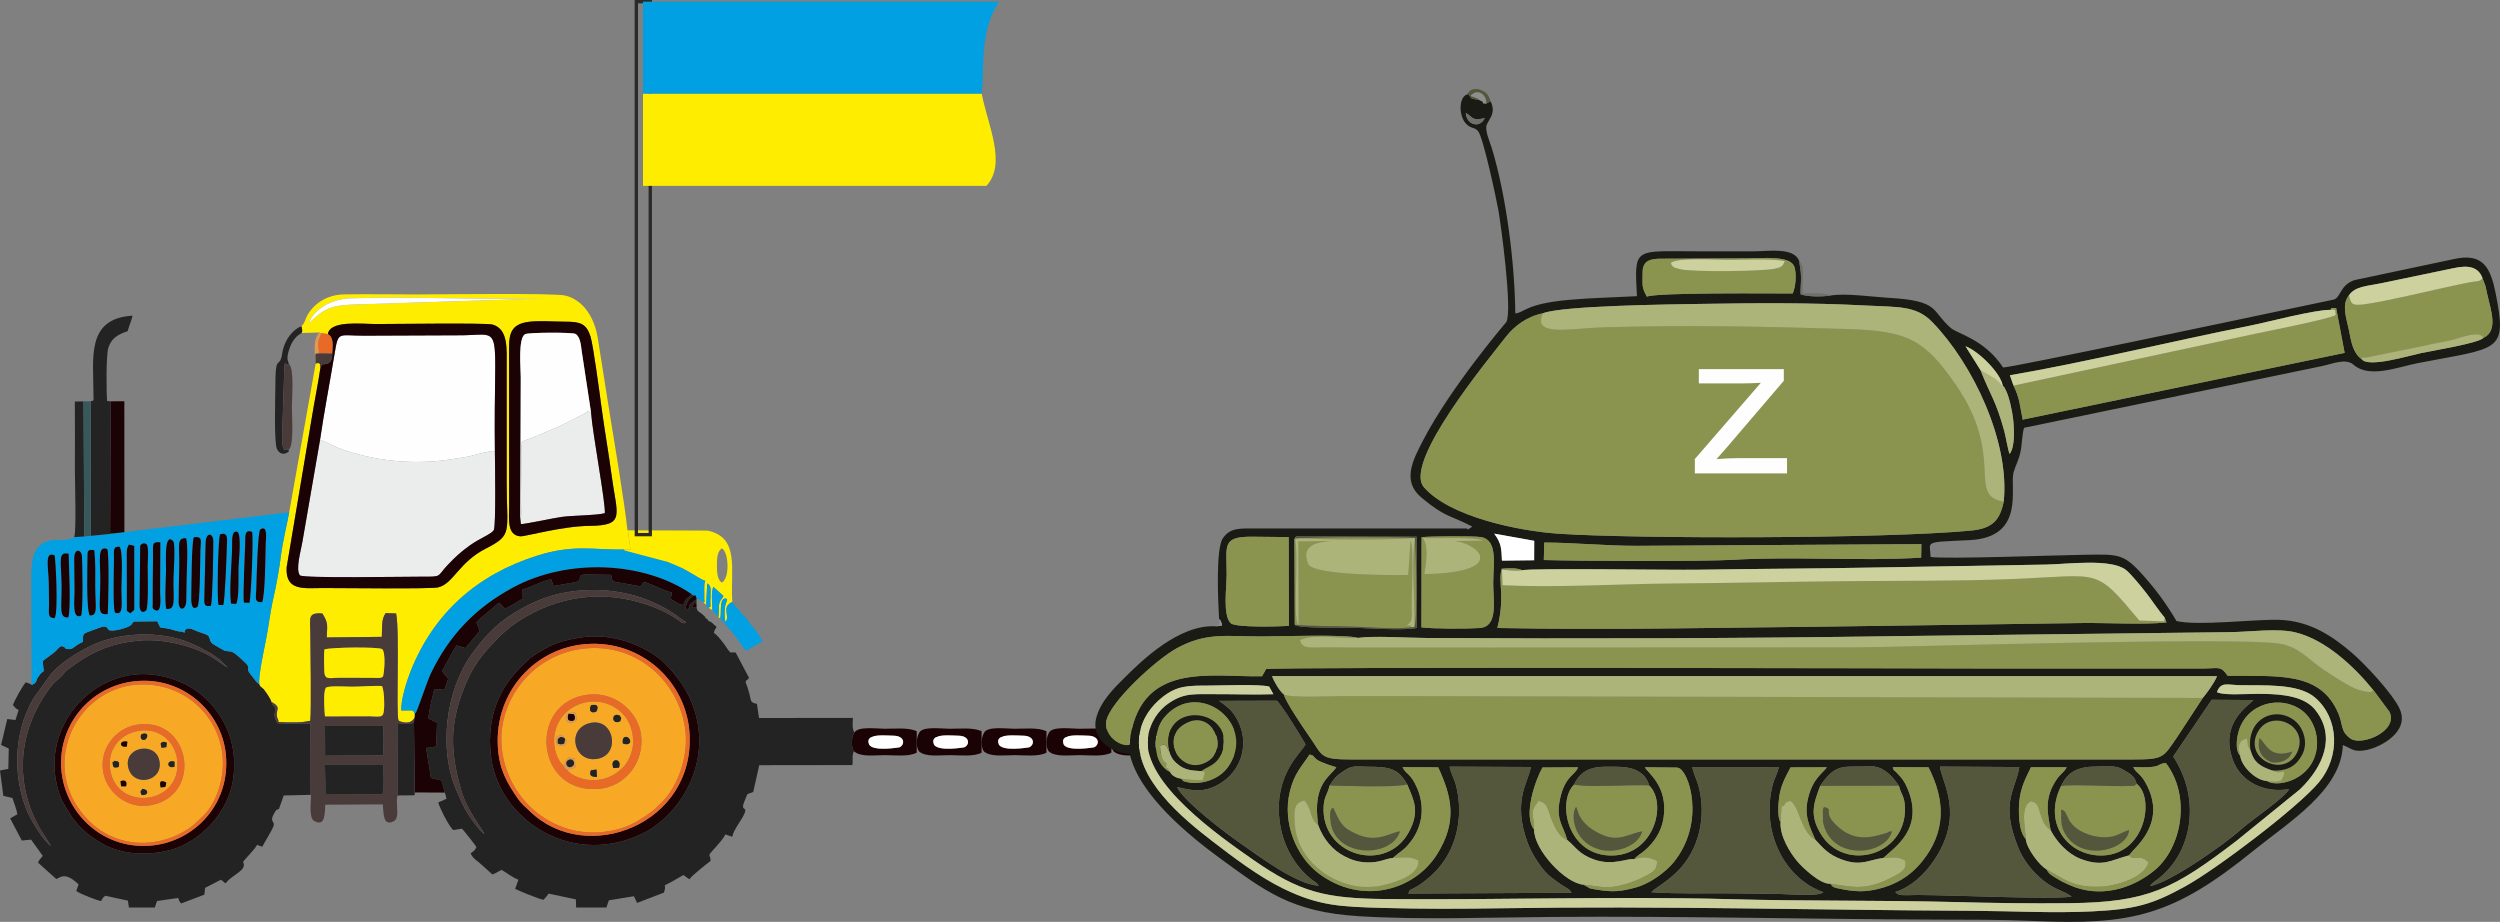 <?xml version="1.0" encoding="UTF-8"?>
<!DOCTYPE svg PUBLIC "-//W3C//DTD SVG 1.1//EN" "http://www.w3.org/Graphics/SVG/1.1/DTD/svg11.dtd">
<!-- Creator: CorelDRAW 2021 (64-Bit) -->
<svg xmlns="http://www.w3.org/2000/svg" xml:space="preserve" width="149.677mm" height="55.194mm" version="1.1" style="shape-rendering:geometricPrecision; text-rendering:geometricPrecision; image-rendering:optimizeQuality; fill-rule:evenodd; clip-rule:evenodd"
viewBox="0 0 14028.3 5173"
 xmlns:xlink="http://www.w3.org/1999/xlink"
 xmlns:xodm="http://www.corel.com/coreldraw/odm/2003">
 <rect x="0" y="0" width="14028.3" height="5173" fill="#808080" stroke="none"/>
 <defs>
  <style type="text/css">
   <![CDATA[
    .str0 {stroke:#2B2A29;stroke-width:18.74;stroke-miterlimit:22.926}
    .fil20 {fill:none}
    .fil3 {fill:#FEFEFE}
    .fil2 {fill:#EBECEC}
    .fil1 {fill:#FFED00}
    .fil21 {fill:#00A0E3}
    .fil5 {fill:#00A0E3}
    .fil6 {fill:#1B0204}
    .fil13 {fill:#1B1B16}
    .fil0 {fill:#232323}
    .fil10 {fill:#37595B}
    .fil7 {fill:#493B3A}
    .fil17 {fill:#54573C}
    .fil18 {fill:#6F6F6C}
    .fil14 {fill:#8A944F}
    .fil19 {fill:#8E8F8D}
    .fil15 {fill:#ADB47A}
    .fil16 {fill:#CDD19D}
    .fil9 {fill:#DE1121}
    .fil12 {fill:#E09A52}
    .fil8 {fill:#E96A26}
    .fil4 {fill:#F7A825}
    .fil11 {fill:white}
    .fil22 {fill:#FEFEFE;fill-rule:nonzero}
   ]]>
  </style>
 </defs>
 <g id="Слой_x0020_1">
  <path class="fil0" d="M3253.91 3577.89c183.16,-29.96 353.67,43.83 452.87,123.01 15.98,12.77 23.09,22.26 37.44,36.77 222.1,224.83 239.71,546.5 44.02,790.46 -37.04,46.19 -101.93,105.84 -155.05,134.67 -410.35,222.76 -841.41,-59.81 -879.57,-429.57 -22,-213.17 48.33,-376.57 181.25,-502.78 39.35,-37.37 37.95,-39.95 101.14,-77.52 72.13,-42.88 120.1,-59.05 217.9,-75.04zm703.9 -110.21c-1.28,-10.08 2.02,-1.92 -6.21,-11.38 -0.32,-0.37 -15.22,-13.15 -16.4,-14.08 -20.29,-15.87 -19.48,-8.68 -26.58,-32.09l-26.03 -0.63c0.07,-0.26 0.21,-8.49 7.07,-16.03 13.45,-14.74 0.87,-14.63 18.79,-5.46l-0.08 -24.64c-10.43,5.63 -26.9,17.92 -32,24.36 -13.1,16.52 -3.59,14.37 -15.56,32.42l-13.03 -6.22 0.34 -12.63c6.87,-10.46 5.62,-18.69 15.66,-33.54 13.91,-20.57 9.29,-4.18 24.69,-26.02l-2.52 -6 -6.7 -2.87c-10.68,22.3 -33.68,19.92 -45.03,62.42 -19.39,-2.15 -29.63,-10.18 -48.15,-20.67 -32.55,-18.44 -19.28,-11.87 -16.61,-50.7 -29.77,-5.22 -65.16,-23.5 -94.9,-35.49 -82.65,-33.34 -51.41,-26.05 -81.34,1.61l-155.83 -27.77 -8.48 -36.64 -145.03 -2.03c-56.65,3.21 -5.03,30.49 -54.77,43.19l-123.08 21.55 -13.25 -36.72c-38.83,1.12 -113.42,45.98 -160.92,55.48l1.87 53.98c-33.98,12.18 -72.34,47.54 -100.45,52.87 -15.08,-12.09 -17.69,-21.1 -32.93,-32l-99.68 83.73c-10.81,9.72 -17.15,18.3 -27.33,27.36 21.13,55.14 26.55,36.48 -10.98,82.36l-50.7 61.54 -50.26 -15.45c-29.1,44.59 -54.3,100.01 -80.69,143.28 10.34,18.99 21.71,28.13 34.34,43.53l-21.81 62.86 -55.42 -5.35c-8.68,28.23 -34.64,140.55 -33.47,165.61l48.01 24.78 -5.15 132.83 -56.23 8.18 27.43 168.5 58.65 13.29 19.43 68.53 9.06 34.67 -46.46 20.85c10.38,34.89 62.03,137.8 85.17,154.93l48.01 -8.18c7.91,6.61 78.36,97.17 81.29,103.07 -10.01,21.94 -13.67,20.83 -32.49,35.49 9.9,27.52 38.43,42.31 61.57,64.16l60.25 54.31c24.47,-7.72 29.92,-16.36 51.83,-25.52 31.06,17.56 57.13,40.62 94.54,55.24l-18.63 51.1c17.09,9.91 137.99,58.91 158.88,61.27 17.76,-17.06 17.95,-21.13 29.53,-34.46l152.52 32.27 1.25 45.82 169.95 -0.19 13.74 -40.28 140.58 -22.93 17.84 37.52 150.62 -57.91c21.97,-60.53 -24.52,-23.58 43.86,-61.07 24.05,-13.19 41.37,-24.15 65.3,-37.63l33.98 24.09c8.23,-16.65 98.22,-88.26 118.46,-102.94 1.24,-31.17 -13.78,-25.46 -1.05,-44.18 4.66,-6.86 21.92,-23.34 29.22,-32.3 14.4,-17.67 46.15,-50.1 54.4,-72.53l39.1 13.25c7.85,-42.64 55.97,-95.17 70.65,-135.34 13.16,-36.02 -25.89,-5.9 -2.36,-63.08 20.42,-49.63 11.6,-37.92 28.53,-45.44l15.66 -5.19c1.01,-2.29 3.9,-0.82 5.26,-1.95l33.98 -150.65 522.68 -0.68c4.18,-22.95 -4.27,-58.65 9.18,-77.15 -15.7,-22.07 -17.92,-71.69 2.16,-105.49 -1.11,-1.25 -2.16,-3.18 -2.64,-4.26 -11.02,-24.53 -6.48,-45.05 -5.96,-77.7l-526.77 0.55 -11.7 -79.14c-40.2,-9.44 -30.84,-13.8 -42.07,-55.71 -5.81,-21.67 -14.02,-48.27 -22.13,-67.69 12.28,-21.48 9.98,-4.79 19.53,-23.22l-74.44 -141.2c-34.83,-5.24 -22.7,10 -44.2,-17.51 -6.78,-8.67 -13.41,-21.29 -22.58,-32.98 -17.66,-22.52 -34.91,-45.7 -56.04,-60.78 6.57,-24.05 5.95,-13.58 15.37,-33.09 -23.41,-18.23 -22.38,-26.36 -46.57,-33.45 -6.59,-13.49 -2.54,-8.06 -16.55,-16.61zm-1239.48 1212.7c-26.47,-17.3 -73.09,-83.39 -91.45,-111.28 -26.58,-40.35 -40.97,-79.08 -63.23,-128.55 -104.83,-232.97 -63.16,-564.72 82.72,-769.13 9,-12.6 14.13,-17.55 21.73,-28.29 32.47,-45.89 69.32,-85.8 113.95,-127.17 75.52,-70 208.91,-142.69 310.64,-172.34 164.79,-48.03 349.1,-43.32 508.15,10.91 60.33,20.56 144.36,60.66 192.87,97.53 17.99,13.67 39.46,30.51 56.34,37.89 -11.99,8.76 -1.19,7.67 -18.61,5.75 -13.78,-1.51 0.7,3.15 -14.89,-8.7 -64.8,-49.21 -141.5,-81.41 -222.04,-105.32 -258.44,-76.71 -513.16,-21.77 -723.93,130.91l-63.1 53.77c-74.98,77.74 -138.67,144.5 -185.57,251.41 -99.16,226.07 -100.6,386.46 -33.46,618.33 33.06,114.16 121.25,219.43 129.89,244.25z"/>
  <path class="fil0" d="M1308.68 4369.96c-24.57,183.95 -182.22,354.8 -353.71,399.93 -134.13,35.31 -292.57,26.35 -409.54,-52.64 -85.04,-57.43 -128.06,-101.66 -180.21,-195.78 -8.7,-15.69 -15.12,-22.28 -21.94,-39.48 -153.33,-386.1 185.57,-760.26 548.89,-691.2 126.95,24.13 235.19,84.08 313.89,185.98 74.72,96.71 125.13,224.72 102.63,393.19zm-1028.32 -691.63l-40.77 30.93 5.79 56.76c-7.38,5.46 -12.99,9.06 -19.95,16.57l-16.77 24.34c-3.82,11.48 -6.98,26.39 -22.39,32.1 -0.47,0.18 -2.17,0.61 -2.62,0.72 -8.72,2.09 11.84,11.72 -10.85,-0.52l-27.34 -10.84c-14.86,12.61 -65.47,104.33 -72.96,128.04 13.19,13.4 10.65,17.4 32.1,27.67l-17.82 56.2 -46.16 -5.52 -34.51 145.38 43 20.06 -2.44 114.21 -46.67 9.1 18.74 142.37 50.78 11.85c9.77,31.75 23.36,60.77 27.77,91.45l-40.5 23.11 65.63 124.1 52.02 -4.8 65.24 90.67c-12.99,20.75 -17.48,14.69 -26.03,38.59l102.05 91.6c21.81,-7.04 48.04,-44.01 125.41,30.38l-13.19 36.92c22.51,16.6 120.14,54.05 139.96,56.55 7.39,-16.89 6.96,-15.69 22.53,-29.83l127.25 27.13 5.69 38.88 145.53 -0.1 11.96 -36.36 118.87 -17.23c7.86,16.67 3.12,17.1 17.04,30.66l129.95 -49.15 4.4 -38.41 88.38 -45.41c14.4,9.18 11.49,10.37 26.06,20.07 32.83,-42.76 98.27,-64.85 102.74,-99.33 3.7,-28.58 -23.82,-2.1 28.03,-58.57 14.64,-15.94 38.82,-41.88 45.95,-57.83l29.38 10.53c17.83,-34.05 50.38,-84.31 61.97,-112.58 14.29,-34.87 -28.49,-19.77 9.24,-82.64 7.93,-13.22 7.49,-11.14 22.51,-16.64l26.59 -75.75 153.44 -3.76 -2.07 3.33 -0.44 -403.77 -182.42 -0.1c-17.82,-20.71 -22.55,-41.45 -17.42,-63.46 6.1,-26.17 5.6,-18.74 -14.13,-43.28l-5.48 -14.08c-1.3,-17.27 -43.11,-71.52 -43.12,-71.53 -0.59,-2.44 -2.7,-2.32 -4.07,-3.47 -10.58,-11.58 -16.97,-9.67 -20.83,-24.97 -15.69,-9.66 -4.53,-0.84 -16.91,-13.09l-32.59 -42.19c-32.76,-39.7 7.22,-28.81 -28.74,-63.59 -86.13,-83.31 -73.15,-57.75 -117.23,-68.82 -4.22,-1.06 -43.64,-24.49 -58.81,-33.37 -34.98,-20.43 -14.04,-37.71 -37.99,-54.28 -6.54,-4.54 -53,-18.54 -67.53,-25.59 -62.79,-30.45 -59.67,11.65 -60.34,13.05 -18.66,-12 -22.52,-3.7 -43.43,-10.35 -116.73,-37.13 -76.82,8.29 -109.82,-54.27l-130.97 1.38c-9.12,8.56 -9.33,12.32 -13.41,17.06 -16.56,19.24 -110.78,42.83 -127.24,30.12 -11.5,-8.88 -5.74,-30.22 -56.93,-10.73 -95.65,36.39 -86.82,22.18 -88.44,77.85 -52.94,23.55 -50.54,41.12 -78.5,40.59 -27.62,-0.52 -12.2,-3.7 -26.95,-11.81 -29.5,-16.23 -23.86,12.98 -79.22,47.75zm7.09 1070.18c-45.96,-31.37 -116.1,-148.99 -138.48,-204.54 -70.88,-176 -71.4,-395.31 9.67,-568.48 10.32,-22.04 16.41,-35.7 29.12,-56.82l98.49 -136.94c51.88,-60.7 139.33,-115.38 212.34,-152.58 164.64,-83.86 403.12,-91.87 568.35,-20.84 44.73,19.23 76.88,36.25 115.88,57.53l46.77 33.5c1.01,0.79 2.43,1.94 3.44,2.74l45.66 43.15c-36.24,-17.72 -58.39,-40.63 -98.18,-63.31 -108.08,-61.63 -273.78,-100.16 -404.44,-87.17 -141.69,14.09 -245.15,54.86 -354.08,131.91 -86.24,61 -43.52,37.11 -87.97,78.27 -15.35,14.22 -27.82,21.1 -41.44,38.5 -186.46,238.13 -220.24,534.18 -70.43,802.58l65.29 102.53z"/>
  <path class="fil1" d="M2947.35 1809.15c60.24,-12.92 157.75,-3.87 225.75,-4.02 84.46,-0.19 117.58,11.58 140.56,83.83 15.16,47.69 51.57,320.91 60.59,389.24 17.49,132.5 40.64,260.45 58.29,392.98 29.38,220.61 78.7,277.55 -123.61,279.6 -157.41,1.59 -361.44,60.58 -388.87,58.68 -76.58,-5.29 -63.24,-99.31 -63.29,-164.84l-0.22 -901.74c0.15,-78.64 21.29,-118.81 90.8,-133.72zm-1214.07 4.32c25.23,-75.4 125.43,-136.43 228.67,-139.52 340.86,-10.2 736.91,8.27 1092.68,0.64l-1061.72 34.05c-136.91,4.45 -174.35,22.88 -259.62,104.83zm-42.04 16.85l4.28 19.56c0.59,17.75 0.09,8.34 -3.33,18.67l97.98 -2.76 13.02 3.43 36.29 5.49c12.9,-78.88 190.03,-56.46 270.88,-56.46 84.27,0 618.37,-7.13 653.19,2.78 89.94,25.6 79.66,138.8 79.66,239.27 0,216.15 0,432.29 0,648.44 0,278.92 35.92,291.6 -116.29,368.96 -152.98,77.74 -182.62,198.12 -268.57,218.32 -41.76,9.81 -557.46,3.69 -644.56,3.69 -107.31,0 -212.69,19.64 -205.45,-115.59l140.63 -836.52c14.74,-92.87 34.42,-184.96 47.75,-276.38 0.9,-31.38 1.25,-37.78 -25.24,-31.81l-148.77 835.21c-12.55,70.27 -36.24,162.95 -45.83,240.06 -8.81,70.87 -26.23,170.57 -42.66,240.47 -19.04,81.02 -26.59,161.96 -43.03,241.42 -8.51,41.14 -43.79,208.27 -35.79,242.05 3.86,15.3 10.25,13.38 20.83,24.97 1.37,1.14 3.48,1.03 4.07,3.47 0.01,0.01 41.82,54.26 43.12,71.53 58.1,32.61 22.99,41.61 30.77,83.61 1.97,10.65 5.85,8.87 9.07,29.27 32.1,2.18 63.48,1.88 96.07,1.8 42.69,-0.11 48.14,-3.44 81.67,-8.66 6.54,-59.27 1.27,-398.73 0.22,-502.18 -0.76,-74.67 -14.52,-106.3 67.68,-99.9 35.56,56.43 26.37,67.53 24.57,134.34l308.89 -3.29c3.47,-53.09 -4.52,-95.5 21.62,-133.11l58.75 1.73c20.85,101.04 -1.35,570.3 13.62,600.44 10.46,7.41 1.94,3.49 16.49,7.63 63.15,17.98 73.77,-26.8 74.63,-27.92l0.39 -16.8c-14.73,-26.06 -0.39,-18.09 -75.71,-18.63 -4.7,-57.56 32.43,-171.26 51.69,-219.75 129.25,-325.33 371.21,-541.85 709.83,-649 207.94,-65.79 320.65,-31.12 487,-34.68l37.09 -0.21 -14.56 -107.03 446.4 1.12 -448.84 -1.96c-16.46,-159.56 -81.56,-543.22 -110.1,-721.25 -18.65,-116.37 -37.68,-240.35 -56.18,-356.09 -18.62,-116.46 -81.17,-214.37 -181.55,-239.4 -61.81,-15.42 -709.7,-6.38 -827.75,-6.41 -137.35,-0.04 -277.01,-2.67 -414.05,-0.34 -88.15,1.51 -162.13,43.7 -203.61,112.46 -14.72,24.41 -16.16,48.44 -36.26,65.93z"/>
  <path class="fil2" d="M2776.89 2531.41c-26.49,-2.7 -91.81,15.6 -120.5,23.6 -36.62,10.21 -83.8,15.54 -124.63,22.13 -208.01,33.55 -439.75,10.75 -639.67,-65.86 -30.24,-11.58 -64.72,-35.94 -96.36,-42.13l-99.17 572.84c-7.78,48.35 -39.57,152.47 -13.71,186.6 19.84,17.32 572.05,7.3 674.65,7.38 129.8,0.09 89.01,3.12 156.75,-67.87 40.17,-42.09 70.82,-70.86 121.48,-107.13 58.39,-41.8 123.57,-64.53 135.31,-87 12.45,-23.82 6.7,-386.33 5.85,-442.56z"/>
  <path class="fil3" d="M1795.73 2469.15c31.64,6.19 66.12,30.54 96.36,42.13 199.91,76.61 431.66,99.41 639.67,65.86 40.84,-6.59 88.02,-11.92 124.63,-22.13 28.69,-8 94.01,-26.3 120.5,-23.6 -8.46,-724.28 56.41,-654.56 -178.41,-650.06l-556.08 2.27c-149.31,0 -143.26,-28.75 -166.21,109.17 -26.15,157.04 -57.68,319.96 -80.45,476.36z"/>
  <path class="fil4" d="M3302.42 3897.62c151.64,-16.51 279.07,97.7 294.93,227.21 19.14,156.43 -92.33,285.05 -226.32,300.58 -370.99,42.98 -414.26,-490.14 -68.62,-527.79zm-484.69 317.95c40.09,285.31 294.04,485 569.91,452.44 120.62,-14.24 185.97,-52.99 271.18,-115.31 20.96,-15.32 17.01,-13.5 35.31,-32.37 6.27,-6.47 1.26,-1.57 9.58,-9 88.86,-79.22 161.65,-252.21 141.97,-413.28 -32.73,-268 -269.41,-494.57 -573.87,-458.07 -293.8,35.23 -491.96,306.03 -454.07,575.58z"/>
  <path class="fil5" d="M383.04 3464.74c-54.55,3.81 -36.02,-55.46 -37.51,-181.68 -1.54,-131.19 -23.33,-189.92 39.6,-175.63 0.82,42.84 14.41,312.83 -2.09,357.31zm221.46 -19.13c-61.69,7.93 -42.16,-32.3 -41.57,-187.25 0.42,-112.48 -18.83,-198.74 38.94,-177.79 12.3,30.82 5.55,330.97 2.62,365.05zm-188.01 -310.77c0,-60.06 39.74,-54.13 43.46,-12.91 2.52,28 7.44,322.58 -5.47,333.57 -51.09,21.16 -36.03,-88.31 -36.24,-135.39l-1.74 -185.27zm223.05 -6.17c0.03,-38.03 -6.94,-63.39 31.52,-61.08 21.09,31.75 10.28,195.01 10.26,240.17 -0.03,80.46 13.92,148.86 -36.2,130.05 -12.83,-28.49 -5.61,-255.11 -5.59,-309.14zm-148.7 -6.18c-0.25,-33.61 2.48,-39.85 38.25,-35.48 7.6,72.85 5.41,127.82 5.41,202.22 0,113.47 17.25,166.91 -30.59,164.01 -21.28,-30.18 -12.97,-284.58 -13.07,-330.74zm295.82 -59.09c4.43,-12.14 23.78,-21.31 36.47,-8.14 12.74,13.21 5.49,99.27 5.49,122.82 0,25.61 6.37,236.86 -9.39,248.19 -29.34,21.07 -36.17,-8.95 -36.14,-32.04l3.57 -330.82zm-75.21 71.44c0.07,-38.37 -3.56,-53.48 12.08,-78.85l29.81 6.96 0.25 359.14 -22.33 19.6 -19.45 -14.27 -0.37 -292.58zm145.66 142.04c0,-47.25 0.85,-94.77 1.4,-142.05 0.96,-83.46 -9.59,-95.35 41.31,-91.81l-1.3 283.27c-0.29,16 13.53,123.54 -31.82,95.41 -14.36,-8.91 -9.77,-13.91 -9.77,-33.66l0.18 -111.17zm145.18 98.81c0,-67.7 2.74,-136.01 3.6,-203.79 1.47,-117.04 -15.42,-154.19 38.87,-151.39 11.58,42.42 3.36,179.62 2.5,231.68 -0.64,39.4 -1.6,78.56 -1.98,117.96 -0.52,54.29 -42.99,64.47 -42.99,5.55zm181.19 24.07c-29.94,3.47 -35.79,-0.52 -37.34,-29.69l7.4 -315.92c-0.22,-74.6 43.47,-63.11 43.47,-18.11 0,53.97 -3.61,334.41 -13.53,363.72zm-250.69 17.07c-9.57,-45.99 -2.18,-166.88 -1.15,-220.23 0.8,-41.43 -11.87,-214.22 40.17,-160.1 14.13,14.7 2.2,179.72 1.77,209.26 -1.73,117.45 15.57,178.21 -40.79,171.07zm-626.59 51.81c-42.55,-0.42 -30.21,-33.68 -31.12,-80.58 -0.72,-36.86 -1.11,-74.33 -1.22,-111.19 -0.29,-88.27 -27.56,-186.76 32.54,-160.54 5.22,14.84 22.5,324.07 -0.21,352.32zm1164.99 -90.08c-48.58,4.67 -33.63,-31.48 -32.88,-76.96 0.81,-48.95 8.29,-321.1 21.99,-330.41 43.83,-29.8 31.51,53.37 30.79,77.18 -2.38,78.46 -2.36,279.91 -19.9,330.18zm-174.72 8.31c-12.04,-74.29 5.67,-238.55 6.2,-326.21 0.15,-23.66 -4.08,-85.31 26.84,-77.13 28.65,7.57 9.74,165.45 9.03,200.7 -1.03,51.39 3.96,167.24 -12.78,204.48l-29.29 -1.85zm-61.75 -387.9c48.93,-18.11 39.29,33.06 38.29,68.15 -1.59,55.4 -10.69,303.55 -20.19,327.99l-26.36 -0.39c-9.96,-23.03 -3.04,-370.42 8.27,-395.74zm-147.06 15.14c51.33,-5.15 38.64,21.44 36.99,71.2 -1.87,56.61 -1.34,308.72 -17.09,320 -37.57,26.95 -34.68,-39.23 -34.13,-66.62 1.33,-66.09 1.45,-288.9 14.23,-324.59zm281.69 367.4c-8.29,-21.58 5.21,-268.71 6.58,-333.25 0.89,-41.92 -3.97,-79.01 38.54,-63.82 8.46,24.59 -5.06,370.4 -14.96,397.98l-30.16 -0.92zm-671.33 -395.52l-63.12 7.21c-7.34,2.55 -116.44,13.04 -126.12,13.51l-35.99 3.72 -55.82 3.6c-62.94,38.31 -143.43,-16.33 -206.77,62.02 -42.64,52.74 -33.47,156.57 -34.26,231.71l1.2 517.74c-2.09,12.17 -2.15,9.93 -4.32,13.72 22.69,12.24 2.14,2.61 10.85,0.52 0.45,-0.11 2.16,-0.54 2.62,-0.72 15.41,-5.71 18.57,-20.62 22.39,-32.1l16.77 -24.34c6.96,-7.51 12.58,-11.11 19.95,-16.57l-5.79 -56.76 40.77 -30.93c55.36,-34.77 49.72,-63.99 79.22,-47.75 14.74,8.11 -0.67,11.29 26.95,11.81 27.97,0.52 25.56,-17.04 78.5,-40.59 1.62,-55.66 -7.22,-41.45 88.44,-77.85 51.19,-19.49 45.43,1.86 56.93,10.73 16.46,12.71 110.68,-10.88 127.24,-30.12 4.08,-4.74 4.29,-8.5 13.41,-17.06l130.97 -1.38c33,62.55 -6.92,17.13 109.82,54.27 20.91,6.65 24.77,-1.65 43.43,10.35 0.67,-1.4 -2.45,-43.5 60.34,-13.05 14.53,7.05 60.99,21.05 67.53,25.59 23.95,16.58 3.01,33.85 37.99,54.28 15.17,8.88 54.59,32.31 58.81,33.37 44.08,11.07 31.1,-14.49 117.23,68.82 35.95,34.78 -4.02,23.89 28.74,63.59l32.59 42.19c12.38,12.25 1.22,3.43 16.91,13.09 -7.99,-33.78 27.28,-200.92 35.79,-242.05 16.44,-79.46 23.99,-160.41 43.03,-241.42 16.43,-69.9 33.85,-169.59 42.66,-240.47 9.59,-77.11 33.28,-169.78 45.83,-240.06l-924.71 111.37z"/>
  <path class="fil4" d="M580.38 4339.08c-28.31,-138.27 72.2,-250.62 178.98,-270.82 304.93,-57.67 385.28,385.41 94.92,448.54 -139.25,30.26 -252.16,-71.5 -273.91,-177.72zm-217.7 -24.71c5.86,103.06 51.37,200.93 120.2,274.11 0.88,0.93 2.14,2.25 3.02,3.19 0.88,0.94 2.11,2.29 2.98,3.21l5.93 6.47c146.28,153.1 392.57,174.18 583.89,34.27l44.97 -41.54c7.43,-8.2 4.68,-4.84 12.71,-12.2 70.05,-64.24 121.98,-198.84 113.4,-327.97 -15.7,-235.83 -216.8,-425.57 -473.09,-412.62 -234.51,11.86 -428.33,221.41 -414.01,473.08z"/>
  <path class="fil6" d="M1795.73 2469.15c22.77,-156.4 54.3,-319.32 80.45,-476.36 22.95,-137.92 16.9,-109.17 166.21,-109.17l556.08 -2.27c234.83,-4.5 169.95,-74.22 178.41,650.06 0.85,56.23 6.6,418.73 -5.85,442.56 -11.74,22.48 -76.92,45.2 -135.31,87 -50.66,36.27 -81.31,65.04 -121.48,107.13 -67.74,71 -26.96,67.97 -156.75,67.87 -102.6,-0.07 -654.81,9.94 -674.65,-7.38 -25.86,-34.13 5.93,-138.25 13.71,-186.6l99.17 -572.84zm43.74 -594.44c34.47,21.3 26.38,56.98 24.6,109.23 1.06,43.13 -14.42,61.51 -58.03,60.47l-9.33 26.82c-13.33,91.42 -33.01,183.51 -47.75,276.38l-140.63 836.52c-7.24,135.23 98.14,115.59 205.45,115.59 87.1,0 602.8,6.12 644.56,-3.69 85.94,-20.2 115.59,-140.58 268.57,-218.32 152.22,-77.36 116.29,-90.04 116.29,-368.96 0,-216.15 0,-432.29 0,-648.44 0,-100.47 10.28,-213.67 -79.66,-239.27 -34.82,-9.92 -568.92,-2.78 -653.19,-2.78 -80.86,0 -257.98,-22.42 -270.88,56.46z"/>
  <path class="fil7" d="M1823.34 4292.04l327.61 0.52c0.39,46.02 5.98,121.22 -4.31,164.09l-319.64 -1.32 -3.66 -163.29zm-299.93 -353.45l5.48 14.08c19.74,24.54 20.24,17.11 14.13,43.28 -5.13,22.01 -0.39,42.75 17.42,63.46l182.42 0.1 0.44 403.77 2.07 -3.33c-0.32,41.08 -13.03,129.68 17.5,146.84 65.92,37.04 58.33,-51.14 62.62,-91.24l322.55 -2c5.04,38.38 -2.61,131.03 62.88,93.52 36.48,-20.89 4.59,-105.82 21.02,-143.53l-1.43 -404.79c27.97,2.27 74.92,7.5 92.34,-5.11l4.6 -31.29c-0.86,1.12 -11.48,45.9 -74.63,27.92 -14.55,-4.14 -6.03,-0.22 -16.49,-7.63 -14.97,-30.14 7.24,-499.4 -13.62,-600.44l-58.75 -1.73c-26.14,37.6 -18.15,80.02 -21.62,133.11l-308.89 3.29c1.81,-66.82 10.99,-77.91 -24.57,-134.34 -82.2,-6.4 -68.44,25.23 -67.68,99.9 1.05,103.45 6.32,442.91 -0.22,502.18 -33.53,5.22 -38.98,8.55 -81.67,8.66 -32.59,0.08 -63.97,0.38 -96.07,-1.8 -3.22,-20.4 -7.1,-18.62 -9.07,-29.27 -7.78,-42 27.33,-51 -30.77,-83.61zm300.27 134.97l326.9 0 -0.3 164.81 -325.93 1.84 -0.67 -166.65zm3.16 -208.95c-5.91,-19.83 111.5,-11.28 147.58,-11.27 49.05,0.01 131,-6.47 169.1,-3.99 12.38,28.47 15.37,106.1 9.64,143.56 -4.23,27.64 -13.99,26.98 -36.17,27.83 -9.93,0.37 -31.69,-1.58 -43.7,-1.72l-249.73 0.59c-2.12,-10.98 -10.71,-138.16 3.28,-154.98zm-6.61 -220.14c31.46,-12.48 308.2,-15.8 324.8,-1.49 20.24,21.04 11.42,132.49 3.76,153.32 -9.42,11.42 -40.2,7.39 -56.89,7.07l-185.45 -0.5c-53.6,-0.12 -85.32,17.04 -86.66,-37.44 -0.83,-34.27 -2.89,-88.63 0.44,-120.96z"/>
  <path class="fil5" d="M2327.85 4005.57c1.19,-1.43 2.93,-5.43 3.49,-4.37 4.42,8.47 63.96,-175.54 85.47,-220.42 103,-214.89 249.95,-369.5 461.74,-483.95 307.36,-166.08 732.97,-147.05 1000.7,36.04l6.7 2.87 2.52 6 14.87 -0.51 5.53 18.14 19.2 5.54c-2.97,7.1 -4.1,5.29 3.64,5.29l15.76 9.18c17.34,-7.22 4.41,7.47 5.6,-21.9 1.32,-33.22 -4,-66.19 4.62,-99.45 -17.89,-5.06 -29.15,-13.52 -49.44,-25.02 -19.96,-11.31 -29.98,-17.74 -50.32,-29.51 -39.06,-22.62 -70.01,-32.95 -110.65,-50.43l-227.8 -60.41c-23.51,-5.71 -11.6,-3.28 -18.82,-9.14 -166.35,3.56 -279.06,-31.12 -487,34.68 -338.62,107.15 -580.57,323.67 -709.83,649 -19.26,48.49 -56.38,162.2 -51.69,219.75 75.32,0.54 60.98,-7.42 75.71,18.63z"/>
  <path class="fil2" d="M2919.65 2913.14l3.04 27.61c13.84,2.46 189.82,-34.79 226.28,-39.88 67.77,-9.46 193.87,-7.56 244.65,-21.26 6.75,-47.02 -69.54,-454.11 -76.65,-562.01l-15.92 -11.89c-20.22,18.54 -50.89,28.58 -70.74,39.64 -91.05,50.69 -123.01,58.37 -206.43,95.55l-75.58 29.5c-18.64,7.5 -4.11,2.93 -20.01,9.48 -10.58,86.65 11.39,387.18 -8.63,433.26z"/>
  <path class="fil6" d="M2919.65 2913.14l2.49 -797.25c0,-50.68 -15.99,-219.37 24.55,-240.61 15.37,-10.24 260.18,-10.96 281.13,-2.13 28.13,14.28 32.27,65.42 35.98,94.99l53.17 349.47c7.1,107.9 83.4,514.99 76.65,562.01 -50.78,13.69 -176.88,11.8 -244.65,21.26 -36.46,5.09 -212.43,42.34 -226.28,39.88l-3.04 -27.61zm27.7 -1103.99c-69.51,14.9 -90.65,55.07 -90.8,133.72l0.22 901.74c0.05,65.53 -13.29,159.56 63.29,164.84 27.43,1.9 231.46,-57.09 388.87,-58.68 202.31,-2.04 153,-58.99 123.61,-279.6 -17.65,-132.53 -40.8,-260.48 -58.29,-392.98 -9.03,-68.32 -45.43,-341.55 -60.59,-389.24 -22.98,-72.24 -56.09,-84.01 -140.56,-83.83 -68.01,0.15 -165.52,-8.9 -225.75,4.02z"/>
  <path class="fil3" d="M2919.65 2913.14c20.02,-46.07 -1.95,-346.61 8.63,-433.26 15.9,-6.54 1.37,-1.98 20.01,-9.48l75.58 -29.5c83.41,-37.18 115.37,-44.87 206.43,-95.55 19.85,-11.06 50.53,-21.1 70.74,-39.64l15.92 11.89 -53.17 -349.47c-3.71,-29.57 -7.85,-80.71 -35.98,-94.99 -20.95,-8.83 -265.75,-8.12 -281.13,2.13 -40.54,21.24 -24.55,189.93 -24.55,240.61l-2.49 797.25z"/>
  <path class="fil6" d="M2793.64 4190.87c-18.28,-312.42 212.07,-556.89 497.58,-576.97 312.86,-22.01 558.56,214.74 577.65,497.65 34.61,512.83 -578.6,750.07 -896.1,440.13 -23.03,-22.48 -46.97,-41.31 -66.4,-69.5 -61.83,-89.66 -105.26,-163.62 -112.73,-291.31zm460.27 -612.98c-97.8,16 -145.77,32.17 -217.9,75.04 -63.19,37.56 -61.78,40.15 -101.14,77.52 -132.92,126.21 -203.25,289.62 -181.25,502.78 38.16,369.75 469.22,652.33 879.57,429.57 53.11,-28.83 118.01,-88.48 155.05,-134.67 195.69,-243.96 178.08,-565.62 -44.02,-790.46 -14.35,-14.51 -21.46,-24 -37.44,-36.77 -99.2,-79.19 -269.7,-152.98 -452.87,-123.01z"/>
  <path class="fil6" d="M2327.85 4005.57l-0.39 16.8 -4.6 31.29 4.33 392.97 169.32 0.89 -19.43 -68.53 -58.65 -13.29 -27.43 -168.5 56.23 -8.18 5.15 -132.83 -48.01 -24.78c-1.17,-25.06 24.79,-137.38 33.47,-165.61l55.42 5.35 21.81 -62.86c-12.63,-15.4 -24,-24.54 -34.34,-43.53 26.38,-43.26 51.59,-98.68 80.69,-143.28l50.26 15.45 50.7 -61.54c37.53,-45.88 32.1,-27.22 10.98,-82.36 10.18,-9.05 16.52,-17.64 27.33,-27.36l99.68 -83.73c15.24,10.9 17.85,19.91 32.93,32 28.12,-5.33 66.47,-40.69 100.45,-52.87l-1.87 -53.98c47.5,-9.5 122.09,-54.37 160.92,-55.48l13.25 36.72 123.08 -21.55c49.74,-12.7 -1.87,-39.97 54.77,-43.19l145.03 2.03 8.48 36.64 155.83 27.77c29.94,-27.66 -1.3,-34.95 81.34,-1.61 29.75,12 65.14,30.27 94.9,35.49 -2.67,38.83 -15.94,32.27 16.61,50.7 18.52,10.49 28.75,18.52 48.15,20.67 11.36,-42.5 34.36,-40.12 45.03,-62.42 -267.73,-183.09 -693.34,-202.12 -1000.7,-36.04 -211.79,114.46 -358.74,269.06 -461.74,483.95 -21.51,44.88 -81.04,228.89 -85.47,220.42 -0.55,-1.06 -2.3,2.93 -3.49,4.37z"/>
  <path class="fil0" d="M509.57 2251.71l-0.82 755c9.68,-0.47 118.79,-10.96 126.12,-13.51l-16.93 -1.68 3.32 -739.68 -20.02 -1.48c-5.05,-48.9 -6.29,-265.03 7.48,-301.58 15.92,-42.28 37.05,-60.56 75.79,-78.47 39.18,-18.1 26.66,2.18 40.43,-39.95 6.73,-20.61 14.7,-39 18.7,-58.92 -265.16,15.36 -217.76,245.4 -219.3,443.93 -0.25,32.04 6.04,31.69 -14.77,36.33z"/>
  <path class="fil1" d="M4050.46 3269.3c-25.52,-15.78 -27.77,-58.87 -27.65,-97.4 0.12,-39.55 1.72,-76.84 27.65,-95.2 38.63,19.86 46.27,167.24 0,192.59zm-549.8 -185.8c7.22,5.86 -4.69,3.43 18.82,9.14l227.8 60.41c40.64,17.48 71.59,27.81 110.65,50.43 20.34,11.77 30.36,18.2 50.32,29.51 20.29,11.5 31.55,19.96 49.44,25.02 -8.62,33.26 -3.3,66.23 -4.62,99.45 -1.18,29.37 11.74,14.69 -5.6,21.9l14.85 15.68 5.8 -115.94c0.23,-2.64 1.29,-3.2 2.02,-4.76 21.61,14.12 17.57,36.33 16.83,64.27 -0.34,12.94 -0.77,24.71 -0.97,37.46 -0.62,38.14 6.56,23.37 -9.24,33.2 0.31,0.26 3.76,4.26 8.5,7.33 9.26,5.97 6.63,4.4 13.52,6.59l-1.6 0.27c0.9,-42.39 -8.81,-91.11 5.18,-130.99l53.76 48.48c0.59,-1.13 2.4,2.48 3.45,3.84 -10.47,20.95 -20.12,20.1 -25.02,51.16l-2.07 62.22c3.17,10.01 -10.33,0.61 9.07,11.25 8.1,-31.1 -8.03,-118.15 33.64,-110.64 10.18,18 5.09,-6.13 2.68,13.6 -0.09,0.8 -4.79,13.53 -5.99,17.26 -8.15,25.26 -7.61,79.01 -0.7,100.58 27.83,-34.91 -26.91,-81.63 37.87,-112.97 -11.78,-178.13 44.73,-362.19 -139.46,-399.9l-446.4 -1.12 14.56 107.03 -37.09 0.21z"/>
  <path class="fil6" d="M756.05 3822.85c269.33,-28.98 485.72,170.33 510.82,406.36 29.29,275.36 -167.9,486.19 -405.34,514.16 -271.42,31.98 -486.79,-167.53 -515.46,-406.09 -30.99,-257.7 154.05,-486.9 409.98,-514.43zm552.62 547.1c22.5,-168.47 -27.91,-296.48 -102.63,-393.19 -78.7,-101.9 -186.94,-161.84 -313.89,-185.98 -363.31,-69.07 -702.22,305.1 -548.89,691.2 6.82,17.2 13.24,23.79 21.94,39.48 52.15,94.12 95.18,138.35 180.21,195.78 116.97,78.99 275.41,87.95 409.54,52.64 171.5,-45.13 329.15,-215.98 353.71,-399.93z"/>
  <path class="fil4" d="M3315.81 4322.21l31.58 -4.26 2.7 41.16c-34.82,2.43 -45.65,-10.93 -34.28,-36.91zm126.2 -12.09c-25.23,-58.54 51.73,-59.22 31.39,-2.4l-31.39 2.4zm-139.31 -250.73c137.92,-41.45 183.34,164.86 58.95,196.49 -137.47,34.95 -188.1,-157.68 -58.95,-196.49zm-135.38 81.69l3.56 7.05c3.14,3.66 16.52,-4.27 3.67,31.41 -27.62,11.82 -20.33,6.27 -51.13,-0.76l-2.76 -41.25c10.46,-7.41 14.68,-11.11 33.61,-13.55l13.04 17.1zm327.48 30.54c-7.04,-43.9 25.76,-43.98 37.4,-24.7 14.24,23.61 -9.59,37.06 -37.4,24.7zm-14.5 -124.19c-52.42,25.34 -51.42,-56.3 -2.14,-31.73 10.94,20.94 9.08,7.74 2.14,31.73zm-289.36 -44.23l0.73 2c0.67,-0.35 34.43,-22.7 40.32,3.27l4.69 31.73c-8.66,4.94 -20.04,19.41 -44.3,13.88 -21.28,-4.85 -17.99,-24.36 -16.15,-46.81l14.71 -4.08zm155.17 -10.06c-32.39,14.02 -43.34,-9.16 -29.87,-35.72 33.03,-7.88 46.71,3.93 29.87,35.72zm-180.14 307.48c5.01,-29.79 8.93,-36.99 27.6,-51.54 16.65,6.78 8.61,6.6 32.36,6.32l2.45 50.77c-16.82,7.52 -31.34,14.07 -49.24,9.39 21.98,44.09 178.93,112.96 302.35,4.01 26.53,-23.41 29.51,-28.7 46.12,-58.55 43.88,-78.88 28.48,-192.47 -32.98,-255.61 -132.31,-135.92 -365.65,-60.02 -384.52,129.79 -6.79,68.2 19.23,136.47 55.86,165.42z"/>
  <path class="fil7" d="M2718.33 4680.38c-8.64,-24.83 -96.84,-130.1 -129.89,-244.25 -67.14,-231.87 -65.7,-392.26 33.46,-618.33 46.9,-106.91 110.59,-173.67 185.57,-251.41l63.1 -53.77c210.78,-152.69 465.49,-207.63 723.93,-130.91 80.54,23.91 157.24,56.11 222.04,105.32 15.6,11.85 1.12,7.19 14.89,8.7 17.42,1.91 6.63,3.01 18.61,-5.75 -16.88,-7.39 -38.35,-24.22 -56.34,-37.89 -48.5,-36.87 -132.54,-76.97 -192.87,-97.53 -159.05,-54.23 -343.36,-58.94 -508.15,-10.91 -101.73,29.65 -235.12,102.34 -310.64,172.34 -44.63,41.37 -81.48,81.29 -113.95,127.17 -7.59,10.73 -12.73,15.69 -21.73,28.29 -145.88,204.4 -187.55,536.16 -82.72,769.13 22.26,49.47 36.65,88.2 63.23,128.55 18.36,27.89 64.98,93.98 91.45,111.28z"/>
  <path class="fil4" d="M800.48 4425.92c36.19,5 33.92,38.68 -5.42,35.66 -9.17,-19.16 -8.84,-21.06 5.42,-35.66zm124.21 -38.86c2.08,3.23 14.94,-5.22 2.56,28.97l-25.84 2.46c-7,-30.08 -3.01,-40.76 23.28,-31.44zm-217.46 25.3l-27.66 -0.08 -3.34 -28.87c27.2,-10.04 39.24,2.69 30.99,28.95zm14.71 -97.98c-37.54,-121.34 146.39,-158.04 171.61,-48.75 27.1,117.47 -139.11,153.79 -171.61,48.75zm257.52 -11.84c-46.42,14.69 -46.77,-43.51 -0.02,-28.71l0.02 28.71zm-341.8 -27.84c9.79,-4.32 -13.74,-7.16 14.54,-4.03 21.7,2.41 16.21,19.23 13.82,33.36 -17.55,3.38 -30.22,8.9 -33.19,-14.1 -3.38,-26.2 2.19,-9.63 4.83,-15.23zm263.75 -102.37c11.15,-14.5 22.02,-9.76 35.08,-4.66l-3.15 25.15 -27.72 3.38 -4.21 -23.87zm-189.47 16.65c-42.43,10.23 -46.9,-37.74 2.81,-27.55l-2.81 27.55zm80.12 -67.57c30.12,-14.93 42.44,1.58 29.26,22.25 -10.24,16.07 -40.6,9.81 -29.26,-22.25zm-18.21 -19.79c-111.18,21.05 -173.92,115.57 -154.98,221.56 42.56,238.17 410.28,189.05 374.78,-64.71 -14.02,-100.29 -104.14,-178.76 -219.8,-156.86z"/>
  <path class="fil8" d="M2817.73 4215.57c-37.88,-269.55 160.28,-540.35 454.07,-575.58 304.46,-36.51 541.14,190.06 573.87,458.07 19.67,161.06 -53.11,334.06 -141.97,413.28 -8.32,7.42 -3.31,2.53 -9.58,9 -18.29,18.88 -14.35,17.05 -35.31,32.37 -85.21,62.32 -150.56,101.07 -271.18,115.31 -275.87,32.56 -529.82,-167.14 -569.91,-452.44zm-24.09 -24.7c7.47,127.69 50.9,201.66 112.73,291.31 19.44,28.18 43.38,47.01 66.4,69.5 317.5,309.95 930.71,72.7 896.1,-440.13 -19.09,-282.91 -264.79,-519.65 -577.65,-497.65 -285.51,20.08 -515.86,264.55 -497.58,576.97z"/>
  <path class="fil8" d="M3179.13 4315.56c-10.08,-5.73 -4.06,6.14 -13.17,-14.94 -36.63,-28.95 -62.65,-97.22 -55.86,-165.42 18.88,-189.81 252.21,-265.71 384.52,-129.79 61.46,63.14 76.86,176.74 32.98,255.61 -16.61,29.85 -19.59,35.14 -46.12,58.55 -123.43,108.94 -280.38,40.08 -302.35,-4.01zm123.29 -417.94c-345.64,37.65 -302.37,570.77 68.62,527.79 133.99,-15.53 245.45,-144.16 226.32,-300.58 -15.86,-129.51 -143.29,-243.72 -294.93,-227.21z"/>
  <path class="fil7" d="M222.16 4645.97c-149.81,-268.4 -116.03,-564.44 70.43,-802.58 13.63,-17.4 26.09,-24.28 41.44,-38.5 44.45,-41.16 1.73,-17.27 87.97,-78.27 108.93,-77.05 212.39,-117.82 354.08,-131.91 130.66,-12.99 296.36,25.54 404.44,87.17 39.79,22.68 61.93,45.59 98.18,63.31l-45.66 -43.15c-1.01,-0.8 -2.43,-1.95 -3.44,-2.74l-46.77 -33.5c-39,-21.28 -71.16,-38.3 -115.88,-57.53 -165.24,-71.02 -403.71,-63.02 -568.35,20.84 -73.01,37.2 -160.46,91.89 -212.34,152.58l-98.49 136.94c-12.71,21.13 -18.8,34.78 -29.12,56.82 -81.07,173.17 -80.56,392.48 -9.67,568.48 22.38,55.55 92.51,173.17 138.48,204.54l-65.29 -102.53z"/>
  <polygon class="fil6" points="634.88,2993.21 698,2986 697.68,2251.71 621.27,2251.85 617.95,2991.53 "/>
  <path class="fil8" d="M362.67 4314.38c-14.32,-251.67 179.5,-461.23 414.01,-473.08 256.29,-12.95 457.39,176.79 473.09,412.62 8.59,129.12 -43.35,263.73 -113.4,327.97 -8.03,7.37 -5.28,4 -12.71,12.2l-44.97 41.54c-191.32,139.9 -437.62,118.82 -583.89,-34.27l-5.93 -6.47c-0.87,-0.93 -2.1,-2.28 -2.98,-3.21 -0.88,-0.94 -2.14,-2.26 -3.02,-3.19 -68.83,-73.17 -114.34,-171.05 -120.2,-274.11zm393.38 -491.53c-255.92,27.54 -440.96,256.73 -409.98,514.43 28.67,238.56 244.04,438.07 515.46,406.09 237.44,-27.97 434.63,-238.8 405.34,-514.16 -25.11,-236.03 -241.49,-435.34 -510.82,-406.36z"/>
  <polygon class="fil0" points="1824.37,4240.22 2150.29,4238.38 2150.59,4073.56 1823.69,4073.56 "/>
  <path class="fil0" d="M1827.01 4455.33l319.64 1.32c10.29,-42.87 4.7,-118.07 4.31,-164.09l-327.61 -0.52 3.66 163.29z"/>
  <path class="fil8" d="M773.83 4101.63c115.66,-21.9 205.78,56.56 219.8,156.86 35.49,253.76 -332.22,302.88 -374.78,64.71 -18.94,-105.99 43.81,-200.51 154.98,-221.56zm-193.46 237.46c21.75,106.22 134.66,207.98 273.91,177.72 290.36,-63.12 210.01,-506.2 -94.92,-448.54 -106.79,20.2 -207.3,132.54 -178.98,270.82z"/>
  <path class="fil9" d="M1836.24 3795.26l305.14 -0.13 3.03 -149.11 -305.32 -3.68c4.89,56.15 -11.82,86.89 -2.84,152.93z"/>
  <path class="fil6" d="M5014.83 4128.27c60.74,1.27 65.74,47.98 33.02,64.97 -0.68,0.37 -156.14,27.29 -172.25,-18.68 -11.69,-33.36 17.8,-39.2 17.81,-39.21 23.09,-13.43 89.84,-7.74 121.42,-7.08zm-220.28 -17.83c-20.08,33.8 -17.85,83.41 -2.16,105.49 37.81,33.17 112.23,21.44 172.51,21.46 57.7,0.01 135.04,10.07 179.18,-14.12l0 -120.38c-47.93,-21.54 -120.09,-13.64 -179.18,-13.64 -46.57,0 -149.77,-15.1 -170.35,21.19z"/>
  <path class="fil6" d="M5378.87 4128.27c60.74,1.27 65.74,47.98 33.02,64.97 -0.68,0.37 -156.14,27.29 -172.25,-18.68 -11.69,-33.36 17.8,-39.2 17.81,-39.21 23.09,-13.43 89.84,-7.74 121.42,-7.08zm-220.28 -17.83c-20.08,33.8 -17.85,83.41 -2.16,105.49 37.81,33.17 112.23,21.44 172.51,21.46 57.7,0.01 135.04,10.07 179.18,-14.12l0 -120.38c-47.93,-21.54 -120.09,-13.64 -179.18,-13.64 -46.57,0 -149.77,-15.1 -170.35,21.19z"/>
  <path class="fil6" d="M5742.9 4128.27c60.74,1.27 65.74,47.98 33.02,64.97 -0.68,0.37 -156.14,27.29 -172.25,-18.68 -11.69,-33.36 17.8,-39.2 17.81,-39.21 23.09,-13.43 89.84,-7.74 121.42,-7.08zm-220.28 -17.83c-20.08,33.8 -17.85,83.41 -2.16,105.49 37.81,33.17 112.23,21.44 172.51,21.46 57.7,0.01 135.04,10.07 179.18,-14.12l0 -120.38c-47.93,-21.54 -120.09,-13.64 -179.18,-13.64 -46.57,0 -149.77,-15.1 -170.35,21.19z"/>
  <path class="fil6" d="M6106.94 4128.27c60.74,1.27 65.74,47.98 33.02,64.97 -0.68,0.37 -156.14,27.29 -172.25,-18.68 -11.69,-33.36 17.8,-39.2 17.81,-39.21 23.09,-13.43 89.84,-7.74 121.42,-7.08zm-220.28 -17.83c-20.08,33.8 -17.85,83.41 -2.16,105.49 37.81,33.17 112.23,21.44 172.51,21.46 57.7,0.01 135.04,10.07 179.18,-14.12l0 -120.38c-47.93,-21.54 -120.09,-13.64 -179.18,-13.64 -46.57,0 -149.77,-15.1 -170.35,21.19z"/>
  <path class="fil6" d="M6470.97 4128.27c60.74,1.27 65.74,47.98 33.02,64.97 -0.68,0.37 -156.14,27.29 -172.25,-18.68 -11.69,-33.36 17.8,-39.2 17.81,-39.21 23.09,-13.43 89.84,-7.74 121.42,-7.08zm-220.28 -17.83c-20.08,33.8 -17.85,83.41 -2.16,105.49 37.81,33.17 112.23,21.44 172.51,21.46 57.7,0.01 135.04,10.07 179.18,-14.12l0 -120.38c-47.93,-21.54 -120.09,-13.64 -179.18,-13.64 -46.57,0 -149.77,-15.1 -170.35,21.19z"/>
  <path class="fil6" d="M6835 4128.27c60.74,1.27 65.74,47.98 33.02,64.97 -0.68,0.37 -156.14,27.29 -172.25,-18.68 -11.69,-33.36 17.8,-39.2 17.81,-39.21 23.09,-13.43 89.84,-7.74 121.42,-7.08zm-220.28 -17.83c-20.08,33.8 -17.85,83.41 -2.16,105.49 37.81,33.17 112.23,21.44 172.51,21.46 57.7,0.01 135.04,10.07 179.18,-14.12l0 -120.38c-47.93,-21.54 -120.09,-13.64 -179.18,-13.64 -46.57,0 -149.77,-15.1 -170.35,21.19z"/>
  <path class="fil0" d="M2230.52 4058.76l1.43 404.79 88.48 -0.83c7.64,-8.86 6.82,13.74 6.75,-16.1l-4.33 -392.97c-17.41,12.61 -64.37,7.38 -92.34,5.11z"/>
  <path class="fil0" d="M416.94 3014.03l55.82 -3.6 -3.95 -758.28 -48.94 1.03c1.54,127.84 0.27,254.97 0.27,381.45 0,70.11 8.85,332.09 -3.21,379.4z"/>
  <path class="fil7" d="M3302.69 4059.39c-129.15,38.81 -78.52,231.44 58.95,196.49 124.39,-31.63 78.97,-237.95 -58.95,-196.49z"/>
  <path class="fil0" d="M1620.65 2523.76c-24.3,-22.62 10.92,0.62 -14.61,0.04 -15.86,-0.36 -3.45,14.48 -15.65,-10.23 -8.15,-16.51 -7.58,-44.37 -7.54,-63.94l13.27 -402.87c5.48,-8.84 -3.51,11.71 7.56,-11.19 -0.94,1.56 -15.26,1.72 3.48,8.07 22.38,7.59 -5.98,13.56 14.29,-1.67 -4.36,-14.42 -11.01,-21.31 -7.66,-45.09 2.38,-16.87 9.39,-39.1 15.23,-53.56 13.58,-33.64 33.86,-58.43 63.17,-74.76 3.42,-10.33 3.92,-0.92 3.33,-18.67l-4.28 -19.56c-48.44,19.63 -87.95,70.7 -104.08,133.22 -3.58,13.9 -5.45,35.53 -9.11,46.36 -16.7,49.37 -32.96,-12.67 -32.93,155.39 0.01,52.02 -8.49,314.58 8.32,352.66 13.96,31.61 40.76,32.2 55.17,23.17 21.73,-13.63 7.86,-1.46 12.04,-17.36z"/>
  <polygon class="fil10" points="472.76,3010.43 508.75,3006.71 509.57,2251.71 468.82,2252.15 "/>
  <path class="fil5" d="M4041.54 3469.45l74.59 87.54c24.71,32.34 44.06,61.74 68.39,94.79l93.3 -51.95c-10.34,-29.11 -46.24,-77.5 -65.19,-95.53 -18.01,-27.28 -34.54,-49.33 -57.44,-67.22 -9.89,-28.61 -29.8,-26.72 -46.14,-59.8 -64.78,31.33 -10.05,78.05 -37.87,112.97 -6.91,-21.57 -7.45,-75.32 0.7,-100.58 1.2,-3.73 5.9,-16.47 5.99,-17.26 2.41,-19.73 7.5,4.41 -2.68,-13.6 -41.67,-7.51 -25.54,79.54 -33.64,110.64z"/>
  <path class="fil11" d="M1733.28 1813.47c85.27,-81.95 122.71,-100.38 259.62,-104.83l1061.72 -34.05c-355.77,7.63 -751.82,-10.83 -1092.68,-0.64 -103.24,3.08 -203.44,64.12 -228.67,139.52z"/>
  <path class="fil7" d="M721.94 4314.38c32.5,105.05 198.71,68.73 171.61,-48.75 -25.22,-109.29 -209.15,-72.6 -171.61,48.75z"/>
  <path class="fil7" d="M1620.65 2523.76c29.87,-28.07 17.06,-179.6 17.07,-241.14 0.01,-51.96 14.54,-210.99 -16.27,-240.66 -20.27,15.23 8.09,9.26 -14.29,1.67 -18.74,-6.35 -4.41,-6.51 -3.48,-8.07 -11.08,22.9 -2.08,2.35 -7.56,11.19l-13.27 402.87c-0.04,19.57 -0.61,47.42 7.54,63.94 12.2,24.72 -0.21,9.88 15.65,10.23 25.53,0.58 -9.69,-22.66 14.61,-0.04z"/>
  <path class="fil6" d="M1471.18 3378.56c17.54,-50.27 17.52,-251.72 19.9,-330.18 0.72,-23.82 13.05,-106.99 -30.79,-77.18 -13.69,9.31 -21.18,281.45 -21.99,330.41 -0.75,45.47 -15.7,81.62 32.88,76.96z"/>
  <path class="fil6" d="M1087.64 3014.12c-12.77,35.68 -12.9,258.49 -14.23,324.59 -0.54,27.39 -3.44,93.56 34.13,66.62 15.75,-11.28 15.21,-263.39 17.09,-320 1.65,-49.76 14.34,-76.35 -36.99,-71.2z"/>
  <path class="fil6" d="M932.78 3416.83c56.36,7.13 39.05,-53.63 40.79,-171.07 0.43,-29.54 12.36,-194.56 -1.77,-209.26 -52.04,-54.12 -39.37,118.67 -40.17,160.1 -1.03,53.36 -8.42,174.24 1.15,220.23z"/>
  <path class="fil6" d="M1183.47 3399.76c9.93,-29.32 13.53,-309.76 13.53,-363.72 0,-45.01 -43.68,-56.5 -43.47,18.11l-7.4 315.92c1.55,29.17 7.4,33.16 37.34,29.69z"/>
  <path class="fil6" d="M1234.7 2998.98c-11.3,25.32 -18.23,372.71 -8.27,395.74l26.36 0.39c9.49,-24.43 18.59,-272.59 20.19,-327.99 1,-35.09 10.65,-86.25 -38.29,-68.15z"/>
  <path class="fil6" d="M1296.46 3386.88l29.29 1.85c16.75,-37.24 11.75,-153.09 12.78,-204.48 0.71,-35.25 19.63,-193.13 -9.03,-200.7 -30.92,-8.18 -26.69,53.47 -26.84,77.13 -0.53,87.66 -18.25,251.92 -6.2,326.21z"/>
  <path class="fil6" d="M1002.28 3375.7c0,58.92 42.48,48.75 42.99,-5.55 0.37,-39.4 1.34,-78.56 1.98,-117.96 0.85,-52.05 9.08,-189.26 -2.5,-231.68 -54.28,-2.8 -37.4,34.35 -38.87,151.39 -0.86,67.78 -3.6,136.1 -3.6,203.79z"/>
  <path class="fil6" d="M604.5 3445.61c2.92,-34.08 9.67,-334.23 -2.62,-365.05 -57.77,-20.95 -38.52,65.32 -38.94,177.79 -0.59,154.95 -20.12,195.18 41.57,187.25z"/>
  <path class="fil6" d="M783.09 3394.22c-0.03,23.09 6.8,53.11 36.14,32.04 15.76,-11.33 9.39,-222.59 9.39,-248.19 0,-23.54 7.24,-109.61 -5.49,-122.82 -12.69,-13.17 -32.03,-3.99 -36.47,8.14l-3.57 330.82z"/>
  <path class="fil6" d="M1369.33 3381.52l30.16 0.92c9.9,-27.58 23.42,-373.39 14.96,-397.98 -42.51,-15.19 -37.65,21.89 -38.54,63.82 -1.37,64.54 -14.87,311.66 -6.58,333.25z"/>
  <path class="fil6" d="M639.54 3128.68c-0.03,54.03 -7.24,280.65 5.59,309.14 50.11,18.81 36.17,-49.59 36.2,-130.05 0.02,-45.16 10.83,-208.41 -10.26,-240.17 -38.46,-2.31 -31.49,23.05 -31.52,61.08z"/>
  <path class="fil6" d="M383.04 3464.74c16.5,-44.48 2.91,-314.47 2.09,-357.31 -62.93,-14.29 -41.14,44.43 -39.6,175.63 1.49,126.23 -17.04,185.49 37.51,181.68z"/>
  <path class="fil6" d="M490.84 3122.5c0.09,46.16 -8.22,300.56 13.07,330.74 47.85,2.91 30.59,-50.54 30.59,-164.01 0,-74.4 2.19,-129.37 -5.41,-202.22 -35.77,-4.37 -38.5,1.87 -38.25,35.48z"/>
  <path class="fil6" d="M416.49 3134.84l1.74 185.27c0.22,47.09 -14.85,156.56 36.24,135.39 12.92,-10.99 7.99,-305.57 5.47,-333.57 -3.72,-41.22 -43.46,-47.15 -43.46,12.91z"/>
  <path class="fil6" d="M857.11 3276.88l-0.18 111.17c0,19.75 -4.59,24.74 9.77,33.66 45.35,28.13 31.53,-79.41 31.82,-95.41l1.3 -283.27c-50.9,-3.54 -40.36,8.35 -41.31,91.81 -0.54,47.27 -1.4,94.8 -1.4,142.05z"/>
  <path class="fil6" d="M711.45 3134.84l0.37 292.58 19.45 14.27 22.33 -19.6 -0.25 -359.14 -29.81 -6.96c-15.64,25.37 -12.01,40.48 -12.08,78.85z"/>
  <path class="fil6" d="M306.19 3468.64c22.71,-28.25 5.43,-337.48 0.21,-352.32 -60.11,-26.22 -32.83,72.27 -32.54,160.54 0.11,36.86 0.5,74.33 1.22,111.19 0.91,46.91 -11.43,80.16 31.12,80.58z"/>
  <path class="fil11" d="M4893.42 4135.35c-0.01,0.01 -29.49,5.86 -17.81,39.21 16.1,45.97 171.56,19.04 172.25,18.68 32.72,-16.99 27.72,-63.69 -33.02,-64.97 -31.58,-0.67 -98.33,-6.35 -121.42,7.08z"/>
  <path class="fil11" d="M5257.45 4135.35c-0.01,0.01 -29.49,5.86 -17.81,39.21 16.1,45.97 171.56,19.04 172.25,18.68 32.72,-16.99 27.72,-63.69 -33.02,-64.97 -31.58,-0.67 -98.33,-6.35 -121.42,7.08z"/>
  <path class="fil11" d="M5621.48 4135.35c-0.01,0.01 -29.49,5.86 -17.81,39.21 16.1,45.97 171.56,19.04 172.25,18.68 32.72,-16.99 27.72,-63.69 -33.02,-64.97 -31.58,-0.67 -98.33,-6.35 -121.42,7.08z"/>
  <path class="fil11" d="M5985.52 4135.35c-0.01,0.01 -29.49,5.86 -17.81,39.21 16.1,45.97 171.56,19.04 172.25,18.68 32.72,-16.99 27.72,-63.69 -33.02,-64.97 -31.58,-0.67 -98.33,-6.35 -121.42,7.08z"/>
  <path class="fil11" d="M6349.55 4135.35c-0.01,0.01 -29.49,5.86 -17.81,39.21 16.1,45.97 171.56,19.04 172.25,18.68 32.72,-16.99 27.72,-63.69 -33.02,-64.97 -31.58,-0.67 -98.33,-6.35 -121.42,7.08z"/>
  <path class="fil11" d="M6713.58 4135.35c-0.01,0.01 -29.49,5.86 -17.81,39.21 16.1,45.97 171.56,19.04 172.25,18.68 32.72,-16.99 27.72,-63.69 -33.02,-64.97 -31.58,-0.67 -98.33,-6.35 -121.42,7.08z"/>
  <path class="fil1" d="M1820.24 3644.48c-3.33,32.33 -1.27,86.69 -0.44,120.96 1.34,54.48 33.06,37.32 86.66,37.44l185.45 0.5c16.69,0.32 47.47,4.36 56.89,-7.07 7.66,-20.83 16.48,-132.28 -3.76,-153.32 -16.6,-14.31 -293.34,-10.99 -324.8,1.49z"/>
  <path class="fil8" d="M1778.24 1982.91l85.84 1.02c1.78,-52.24 9.87,-87.92 -24.6,-109.23l-36.29 -5.49c-16.79,40.59 -24.66,50.48 -13.99,104.63 -5.43,10.58 12.93,7.38 -10.96,9.06z"/>
  <path class="fil5" d="M3998.77 3423.2c8.16,14.63 2.17,7.24 15,20.23 7.75,7.84 10.92,9.35 18.7,14.77l2.07 -62.22c4.9,-31.06 14.56,-30.22 25.02,-51.16 -1.05,-1.36 -2.86,-4.98 -3.45,-3.84l-53.76 -48.48c-13.99,39.88 -4.28,88.6 -5.18,130.99l1.6 -0.27z"/>
  <path class="fil7" d="M1771.47 2007.26l0.01 32.16c26.49,-5.97 26.14,0.43 25.24,31.81l9.33 -26.82c43.61,1.04 59.09,-17.34 58.03,-60.47l-85.84 -1.02c-2.61,1.66 -14.39,-6.17 -6.77,24.35z"/>
  <path class="fil5" d="M3962.31 3395.06c8.76,13.36 -6.54,1.29 14.44,14.23 15.8,-9.82 8.62,4.94 9.24,-33.2 0.21,-12.76 0.64,-24.52 0.97,-37.46 0.74,-27.94 4.78,-50.14 -16.83,-64.27 -0.73,1.57 -1.79,2.12 -2.02,4.76l-5.8 115.94z"/>
  <path class="fil12" d="M1771.47 2007.26c-7.62,-30.52 4.15,-22.69 6.77,-24.35 23.89,-1.69 5.53,1.52 10.96,-9.06 -10.67,-54.15 -2.79,-64.04 13.99,-104.63l-13.02 -3.43c-27.22,43.74 -24.92,58.95 -23.98,126.58l5.29 14.89z"/>
  <path class="fil6" d="M3848.12 3401.29l-0.34 12.63 13.03 6.22c11.97,-18.05 2.46,-15.9 15.56,-32.42 5.1,-6.44 21.57,-18.73 32,-24.36l0.51 -4 -5.53 -18.14 -14.87 0.51c-15.4,21.84 -10.78,5.45 -24.69,26.02 -10.04,14.86 -8.79,23.08 -15.66,33.54z"/>
  <path class="fil12" d="M3191.55 4263.62c24.01,-10.97 41.68,21.13 21.02,35.8 -29.46,20.91 -49.63,-22.76 -21.02,-35.8zm-25.59 37c9.11,21.08 3.09,9.21 13.17,14.94 17.9,4.68 32.42,-1.87 49.24,-9.39l-2.45 -50.77c-23.75,0.28 -15.71,0.46 -32.36,-6.32 -18.67,14.55 -22.59,21.74 -27.6,51.54z"/>
  <path class="fil12" d="M3190.93 4003.2l-14.71 4.08c-1.84,22.45 -5.14,41.96 16.15,46.81 24.27,5.53 35.64,-8.94 44.3,-13.88l-4.69 -31.73c-5.89,-25.97 -39.65,-3.62 -40.32,-3.27l28.23 2.31c17.01,29.42 -2.97,48.93 -31.32,32.2 -4.49,-16.8 -1.89,-23.38 2.36,-36.51z"/>
  <path class="fil0" d="M3346.1 3993.14c16.84,-31.79 3.16,-43.6 -29.87,-35.72 -13.47,26.56 -2.52,49.74 29.87,35.72z"/>
  <path class="fil0" d="M3191.55 4263.62c-28.6,13.05 -8.44,56.71 21.02,35.8 20.66,-14.67 2.99,-46.77 -21.02,-35.8z"/>
  <path class="fil0" d="M3442.01 4310.12l31.39 -2.4c20.34,-56.82 -56.62,-56.14 -31.39,2.4z"/>
  <path class="fil0" d="M3480.29 4047.43c6.94,-23.99 8.8,-10.8 -2.14,-31.73 -49.28,-24.57 -50.28,57.08 2.14,31.73z"/>
  <path class="fil0" d="M3494.79 4171.62c27.81,12.36 51.63,-1.09 37.4,-24.7 -11.64,-19.29 -44.43,-19.2 -37.4,24.7z"/>
  <path class="fil12" d="M3170.87 4148.13l-4.97 24.21c-15.79,6.99 -22.92,4.29 -36.07,-0.36l0.15 -24.35c15.81,-13.2 13.85,-15.65 37.32,-6.55l-13.04 -17.1c-18.93,2.45 -23.15,6.14 -33.61,13.55l2.76 41.25c30.8,7.03 23.51,12.58 51.13,0.76 12.85,-35.68 -0.53,-27.75 -3.67,-31.41z"/>
  <path class="fil0" d="M3170.87 4148.13l-3.56 -7.05c-23.47,-9.1 -21.51,-6.65 -37.32,6.55l-0.15 24.35c13.14,4.65 20.27,7.35 36.07,0.36l4.97 -24.21z"/>
  <path class="fil6" d="M3191.66 4005.19l-0.73 -2c-4.26,13.12 -6.85,19.71 -2.36,36.51 28.35,16.73 48.33,-2.78 31.32,-32.2l-28.23 -2.31z"/>
  <path class="fil0" d="M3315.81 4322.21c-11.37,25.98 -0.53,39.34 34.28,36.91l-2.7 -41.16 -31.58 4.26z"/>
  <path class="fil0" d="M637.65 4274.71c-2.63,5.6 -8.21,-10.97 -4.83,15.23 2.97,23 15.64,17.48 33.19,14.1 2.39,-14.12 7.87,-30.95 -13.82,-33.36 -28.28,-3.13 -4.74,-0.29 -14.54,4.03z"/>
  <path class="fil0" d="M792.04 4121.42c-11.34,32.06 19.02,38.32 29.26,22.25 13.18,-20.67 0.86,-37.18 -29.26,-22.25z"/>
  <path class="fil0" d="M979.45 4302.54l-0.02 -28.71c-46.75,-14.8 -46.4,43.39 0.02,28.71z"/>
  <path class="fil0" d="M800.48 4425.92c-14.26,14.6 -14.58,16.5 -5.42,35.66 39.34,3.02 41.6,-30.66 5.42,-35.66z"/>
  <path class="fil6" d="M924.69 4387.06c-26.29,-9.33 -30.28,1.36 -23.28,31.44l25.84 -2.46c12.38,-34.19 -0.48,-25.74 -2.56,-28.97z"/>
  <path class="fil6" d="M707.23 4412.36c8.25,-26.26 -3.8,-38.99 -30.99,-28.95l3.34 28.87 27.66 0.08z"/>
  <path class="fil0" d="M901.4 4172.34l4.21 23.87 27.72 -3.38 3.15 -25.15c-13.07,-5.1 -23.93,-9.84 -35.08,4.66z"/>
  <path class="fil6" d="M711.93 4188.99l2.81 -27.55c-49.71,-10.19 -45.24,37.79 -2.81,27.55z"/>
  <path class="fil6" d="M3908.62 3410.13l-0.17 -22.12c-17.92,-9.17 -5.34,-9.28 -18.79,5.46 -6.86,7.54 -6.99,15.76 -7.07,16.03l26.03 0.63z"/>
  <path class="fil1" d="M1826.85 3864.62c-13.99,16.82 -5.4,144.01 -3.28,154.98l249.73 -0.59c12.02,0.14 33.78,2.1 43.7,1.72 22.18,-0.84 31.94,-0.19 36.17,-27.83 5.73,-37.45 2.74,-115.08 -9.64,-143.56 -38.1,-2.47 -120.05,4 -169.1,3.99 -36.07,-0.01 -153.49,-8.56 -147.58,11.27z"/>
  <g id="_1398071280">
   <path class="fil13" d="M10213.82 4409.72c76.07,-113.69 120.8,-108.39 220.14,-108.33 57.26,0.04 91.43,-9.76 137.72,20.64 39.16,25.71 56.46,49.36 83.91,86.99 10.86,48.83 32.97,56.52 33.93,128.37 3.57,265.73 -342.11,360.04 -473.25,140.77 -61.56,-102.92 -41.49,-165.99 -2.45,-268.44zm-1381.39 -7.01c48.57,-105.34 140.13,-100.43 209.12,-100.36 69.64,0.07 180.35,-2.6 213.18,105.85 101.19,100.3 28,386.23 -204.52,392.28 -255.13,6.65 -315.48,-300.76 -217.78,-397.77zm2732.36 8.75c38.75,-80.82 94.49,-110.6 201.38,-110.15 51.9,0.22 103.05,-8.65 143.16,14.94 47.86,28.15 67.58,37.14 80.51,82.35 101.52,77.32 50.34,391.69 -189.08,401.74 -186.95,7.85 -341.66,-170.9 -235.97,-388.87zm-4104.26 -3.28c31.81,-48.5 38.45,-53.99 80.41,-82.52 49.49,-33.66 69.57,-23.43 134.01,-23.29 118.94,0.26 171.05,8.35 221.07,99.03 40.6,92.86 70.24,153.51 10.82,265.25 -124.18,233.52 -476.29,140.98 -480.09,-120.56 -1.11,-75.91 23.52,-87.99 33.8,-137.91zm3424.65 -106.57l446.03 2.64c-20.73,130.31 -111.34,196.48 -3.84,457.74 23.26,56.54 64.92,113.09 115.47,159.37 71.07,65.07 122.55,73.57 161.5,96.43 14.08,8.27 10.9,6.05 19.95,14.17 -146.47,15.65 -644.43,-9.19 -863.71,-9.88 -20.27,-0.07 -40.41,1.05 -60.36,1.19 -43.94,0.31 -48.62,-2.16 -65.68,-17.69 87.67,-26.91 163.82,-98.77 214.55,-172.86 176.49,-257.75 50.65,-435.77 36.09,-531.12zm-653.42 705.08c-32.36,26.09 -195.37,10.33 -236.16,9.99 -82.94,-0.68 -166.17,-2.95 -249.25,-3.67 -152.78,-1.33 -330.29,3.47 -479.71,-6.25 7.57,-14.89 77.27,-50.77 140.49,-111.62 125.6,-120.87 170.47,-309.65 123.68,-485.02 -8.7,-32.63 -28.68,-70.69 -34.87,-105.75l485.3 -0.32c-5.66,34.54 -23.22,58.28 -33.93,99.42 -66.96,257.03 60.79,524.54 284.44,603.22zm-2097.13 -704.69l455.84 1.91c-15.29,88.61 -105.74,188.54 -17.32,428.43 19.92,54.07 64.78,122.65 97.59,159.12 23.41,26.04 42.19,37.57 70.01,58.83 42.08,32.15 68.9,36.18 77.1,59.42l-915.51 4.25c15.01,-30.1 1.45,-12.93 36,-32.69 18.42,-10.53 25.03,-14.04 41.79,-26.36 27.68,-20.36 46.04,-36.23 69.53,-59.59 121.99,-121.26 164.71,-307.26 121.45,-484.88 -9.69,-39.8 -32.6,-75.82 -36.48,-108.44zm3372.14 355.94c31.34,62.78 94.86,133.1 167.19,161.09 127.36,49.28 172.44,6.06 272.31,-19.06l21.88 -26.06c100.64,-100.19 153.13,-216.28 80.87,-363.39 -36.54,-74.39 -60.52,-68.09 -78.77,-106.06 171.69,6.96 122.82,-16.66 182.71,-23.37 144.49,188.83 88.74,478.96 -65.04,604.28 -127.35,103.78 -306.22,156.33 -474.62,81.17 -27.58,-12.32 -44.66,-20.02 -68.57,-34.92 -36.23,-22.59 -42.54,-22.05 -63.05,-54.93 -32.82,-16.83 -108.65,-110.82 -114.44,-168.83 -42.83,-44.07 -41.15,-161.43 -36.1,-213.19 7.54,-77.19 38.16,-133.95 65.11,-189.2l200.52 -0.19c-14.08,28.07 -34.22,37.35 -52.14,62.51 -79.52,111.63 -53.18,200.54 -37.87,290.16zm-2712.25 55.63c49.67,40.26 62.45,77.76 149.88,109.26 107.09,38.58 190.46,-9.75 224.93,-1.47 20.14,-23.17 34.16,-27.56 57.19,-46.86 55.11,-46.21 97.21,-108.9 108.35,-185.73 25.68,-177.16 -87.83,-250.83 -105.29,-283.4l180.16 1.75c2.36,0.38 4.89,1.12 6.94,1.56 59.47,12.53 157.28,302.59 -24.28,528.55 -41.37,51.49 -126.92,117.91 -210.31,141.76 -88.71,25.36 -137.33,27.25 -224.75,12.76 -8.79,-1.46 -27.07,-4.26 -35.64,-6.91l-36.56 -20.64c-103.02,-8.28 -277.45,-195.61 -276.89,-309.27 -64.42,-80.97 11.67,-287.28 47.12,-348.3l199.58 -1.17c-16.93,46.67 -71.99,46.01 -100.69,175.79 -26.24,118.69 17.08,148.37 40.27,232.33zm1392.19 -1.36c43.86,47.44 73.5,83.87 150,111.51 107.37,38.8 147.47,1.11 231.64,-9.48 59.29,-57.25 232.28,-162.16 134.64,-391.25 -17.29,-40.57 -28.48,-53.75 -59.31,-86.5 -26.12,-27.76 -11.51,0.1 -22.52,-31.82l200.47 0.98c95.3,188.71 98.2,363.11 -37.72,530.4 -44.25,54.45 -110.61,111.55 -209.98,142.39 -84.05,26.09 -145.64,28.59 -231.4,12.4 -63.85,-12.04 -55.63,-13.1 -71.92,-31.78 -58.42,4.04 -160.26,-95.91 -184.71,-124.88 -41.53,-49.21 -99.98,-143.41 -94.48,-221.37 -22.52,-28.63 -10.17,-136.56 -2.94,-167.87 12.9,-55.92 37.32,-97.13 58.83,-138.91l203.92 -0.59c-19.96,31.28 -75.87,57.26 -104.36,168.53 -26.06,101.82 6.64,162.62 39.87,238.24zm-2789.39 -80.33c29.9,78.36 79.33,137.94 147.54,173.31 40.52,21.01 79.66,33.53 129.93,34.15 70.75,0.88 95.92,-20.52 142.59,-25.24 1.59,-1.77 4.15,-6.72 5.03,-5.12l20.51 -17.58c31.88,-24.04 45.03,-31.44 74.74,-70.89 66.41,-88.18 77.09,-196.71 35.04,-296.44 -37.48,-88.91 -64.14,-77.27 -82.22,-119.36l199.71 1.09c73.69,160.06 111.65,302.05 -7.95,490.22 -127.62,200.8 -418.96,284.56 -658.92,107.89 -131.36,-96.71 -207.65,-288.32 -166.05,-460.39 25.68,-106.23 66.74,-141.17 111.04,-209.89 50.11,11.22 -12.81,23.71 150.16,71.71 -33.92,53.81 -136.95,91.34 -101.17,326.53zm-769.5 -262.62c-18.55,-1.56 -52.94,-14.04 -61.69,-37.32 -104.11,-49.35 -100.73,-227.21 -31.86,-307.58 182.69,-213.2 502.08,21.71 373.31,252.19 -25.46,45.57 -53.91,74.57 -108.94,98.04 -37.56,16.02 -93.03,25.29 -135.85,14.44 -30.36,-7.69 -19.25,-2.94 -34.97,-19.77zm6090.92 12.47c-61.67,-2.43 -141.8,-82.81 -147.96,-140.35 -33.74,-34.35 -18.09,-120.75 0,-163.24 64.1,-150.51 260.69,-176.9 365.35,-74.9 92.65,90.29 100.76,288.98 -63.24,368.97 -40.14,19.59 -111.75,36.52 -154.16,9.52zm126.76 46.28c-25.19,49.13 -211.23,172.39 -272.77,228.11 -92.51,83.76 -401.61,299.3 -508.61,315.87 8.71,-11.11 3.26,-6 14.79,-16.57 10.45,-9.59 9.69,-7.89 20.71,-15.85 198.62,-143.35 256.42,-448.43 94.9,-694.42l216.32 -318.46 232.86 1.6c-15.3,25.53 -193.17,122.19 -114.24,336.59 46.34,125.9 178.02,186.2 316.06,163.14zm-6006.36 -495.14l324.99 -0.97c29.2,24.57 133.31,196.42 161.39,244.44 -19.34,45.2 -175.83,161.99 -145.94,424.91 14.81,130.29 77.36,250.31 177.15,331.85 22.35,18.27 23.97,12.06 43.93,36.98 -129.55,-7.04 -349.9,-176.16 -437.52,-236.27 -78.48,-53.84 -324.93,-239.81 -357.73,-317.39 84.3,19.86 140.69,31.89 219.45,-7.8 158.47,-79.86 202.58,-276.65 84,-420.52 -9.08,-11.01 -60.81,-53.34 -69.73,-55.23zm5600.88 -48.96c21.47,-59.68 56.69,-40.88 125.51,-39.28 134.46,3.15 329.8,-12.24 425.13,69.79 134.57,115.79 142.59,329.94 20.94,475.9 -115.32,138.37 -570.43,484.36 -749.81,583.34 -185.7,102.47 -279.41,128.36 -521.38,140.39 -221.3,11 -448.18,-2.12 -670.42,-3.2 -898.28,-4.36 -1749.32,-28.36 -2647.28,-14.29 -217.77,3.41 -442.44,4.35 -660.04,-1.85 -236.71,-6.73 -359.98,-10.05 -562.09,-108.61 -138.54,-67.56 -279.88,-175.44 -396.44,-264.95 -164.13,-126.04 -443.02,-354.85 -410.74,-594.54 13.65,-101.29 74.49,-170.46 126.04,-211.98 86.75,-69.9 147.71,-67.13 270.21,-67.74 71.88,-0.36 274.55,-8.76 331.91,5.51l23.91 43.08c-106.3,3.74 -216.14,-0.59 -321.45,-0.26 -123.6,0.37 -177.94,-8.63 -265.14,50.17 -57.29,38.64 -107.6,107.34 -117.92,197.42 -28.75,250.8 401.04,549.59 592.88,683.16 262.44,182.74 404.75,215.76 744.23,218.94 645.51,6.04 1299.4,-16.82 1934.14,0.83 417.26,11.61 846.38,5 1263.15,16.09 207.07,5.51 429.13,8.58 636.12,6.28 444.2,-4.92 584.27,-79.59 937.56,-349.36l356.11 -288.98c131.91,-126.92 205.43,-298.1 85.83,-446.98 -117.23,-145.93 -467.41,-58.51 -550.97,-98.9zm-79.43 32.47l-144.02 220.06c-78.05,112.89 -72.98,125.36 -244.09,125.08l-4392.1 0c-179.6,0.19 -156.42,-20.23 -236.23,-133.07 -29.99,-42.39 -130.42,-191.09 -140.35,-231.85 -22.3,-16.77 -56.67,-74.04 -65.55,-102.77l5302.33 0.02c-13.49,36.08 -59.48,98.29 -79.99,122.52zm-4739.64 -336.98c84.91,-12.75 282.54,0.02 380.6,0.55 875.26,4.75 1775.08,2.66 2647.52,-10.51l1873.86 -22.41c105.82,-1.84 260.01,-22.93 359.22,1.88 168.48,42.14 326.38,189.91 433.08,321.1 1.65,1.57 3.66,3.88 4.67,5.01l88.66 119.78c50.48,108.35 -157.17,192.88 -218.52,149.92 -57.48,-40.26 -42.04,-77.04 -67.48,-138.18 -99.35,-238.66 -331.57,-211.71 -622.36,-214.41 -39.29,-57.37 -50.91,-41.44 -132.35,-40.9l-1186.12 0.19c-237.64,-0.26 -3968.33,-10.53 -4077.24,2.99l-22.62 40.26c-291.31,6.7 -696.02,-91.85 -745.19,384.79 -46.99,14.74 -141.83,-49.14 -129.45,-130.29 16.22,-106.32 280.6,-348.79 396.55,-411.89 166.81,-90.76 276.95,-65.61 478.1,-65.97 104.17,-0.19 470.46,-13.02 539.07,8.07zm-357.45 -555.63c16.9,-21.06 -0.66,-12.59 41.21,-14.07l644.52 2.04 1.03 511.51c-66.61,16.45 -271.75,1.63 -352.67,-0.9 -39.87,-1.25 -321.58,5.67 -332.24,-16.84l-1.85 -481.74zm1276.98 176.12c75.95,-13.07 828.5,-0.29 991,-2.99 326.73,-5.42 655.01,-5.93 979.95,-12.16 322.67,-6.18 647.56,-10.16 971.48,-16.71 120.73,-2.44 359.75,-34.87 444.89,28.97 27.43,20.56 90.03,97.29 117.16,132.63 38.01,49.51 65.5,93.03 102.02,136.67l10.13 26.59c-131.15,13.31 -328.5,1.56 -468.48,3.09l-1400.78 19.54c-623.93,6.21 -1262.59,20.68 -1885.69,8.31 45.77,-186.5 1.45,-255.84 24.51,-332.43 32.71,-3.81 92.67,-5.14 113.81,8.48zm-563.6 -185.46c41.14,-5.79 296.07,-7.36 333.89,-0.62 96.23,17.16 68.14,154.98 68.18,259.43 0.06,100.88 29.3,243.44 -76.1,250.81 -72.45,5.07 -254.69,4.87 -326.68,-3.55l0.71 -506.06zm-1093.78 198.6c-0.69,-151.97 -25.01,-201.32 138.62,-201.32l209.63 2.11 1.08 498.34c-62.03,3.99 -285.26,9.7 -324.3,-13.12 -49.2,-43.11 -24.65,-201.36 -24.99,-277.4l-0.04 -8.6zm1782.12 -168.7c169.5,0.68 345.81,18.76 522.45,18.6l1593.75 -9.63 -1.09 75.8c-343.18,21.11 -712.54,-8.23 -1054.36,12.05 -173.43,10.29 -870.13,7.14 -1063.07,1.31l2.32 -98.14zm-237.34 101.62c-2.87,-69.75 -3.88,-98.06 -43.26,-151.42l224.5 40.18 -0.52 109.15 -180.72 2.09zm230.12 -1388.07c109.84,-43.06 721.23,-49.73 882.23,-52.4 308.75,-5.13 620.23,-7.39 927.69,8.87 184.24,9.75 283.48,-0.68 374.29,92.57 229.2,235.4 436.1,673.67 401.32,1007.44 -21.82,109.19 -67.78,152.12 -186.67,163.24 -495.89,46.37 -1878.12,45.93 -2307.34,17.58 -230.26,-15.21 -615.71,-95.71 -759.2,-261.1 -119.88,-138.18 365.78,-722.65 459.77,-843.96 46.61,-60.14 118.42,-114.52 207.92,-132.24zm2640.49 405.81l-20.42 -57.82c418.03,-71.6 912.12,-191.75 1347.41,-278.42 97.61,-19.43 363.96,-90.23 450.32,-88.49 13.53,-13.01 -7.61,-11.56 33.23,-9.96l47.54 251.15 -1806.82 374.55c-15.12,-74.71 -15.55,-118.22 -51.26,-191.01zm-60.41 1.46c15.7,14.84 3.26,-0.82 15.81,21.8 20.24,36.44 37.61,121.31 42.27,163.23 6.14,55.29 11.92,157.71 -19.88,197.53 -9.25,-24.81 -22.13,-101.3 -29.82,-129.28 -47.88,-174.27 -77.44,-198.64 -132.75,-340.69l-84.74 -134.76c69.65,24.54 199.23,150.31 209.11,222.16zm1943.2 -508.86c34.03,-49.55 101.33,-50.9 178.02,-66.36l411.46 -85.77c82.32,-18.03 138.04,-5.2 159.66,57.7l16.71 43.84c3.31,14.64 6.15,29.94 9.35,43.98 21.88,95.83 63.14,207.22 -21.61,246.69 -27.01,29.47 -283.31,71.11 -348.13,84.75 -69.01,14.54 -295.94,83.87 -333.64,35.16 -50.35,-34.97 -59,-95.6 -73.84,-169.48 -11.7,-58.29 -42.16,-138.2 2.02,-190.51zm-3964.02 -129.06c-0.02,-67.63 48.38,-76.02 107.57,-75.47l473.1 -2.17c91.87,0.05 249.54,-17.55 270.85,47.83 13.36,40.97 7.62,112.35 -9.55,149.53 -117.74,-0.02 -766.36,-6.48 -818.05,17.85 -30.96,-56.91 -23.92,-61.2 -23.92,-137.58zm-992.13 -893.8c42.19,24.42 31.46,46.7 106.68,29.15 -31.03,62.82 -104.12,34.67 -106.68,-29.15zm-1384.48 2840.58c9.95,12.85 -0.74,-10.57 12.48,18.14 6.78,14.72 2.17,8.14 2.85,19.51l-34.4 2.72c-206.41,-11.6 -415.84,193.63 -509.76,287.01 -55.69,55.36 -140.05,135.37 -162.26,234.75 -22.44,100.41 72.54,188.42 189.89,194.53 51.02,228.97 333.4,459.62 511.73,589.39 246.6,179.44 394.9,297.4 771.2,320.85 346.92,21.61 730.78,6.94 1084.06,4.29 725.47,-5.45 1431.63,12.59 2157.27,14.98 179.32,0.59 368.39,-0.37 541.09,7.5 558.49,25.44 790.57,-29.12 1240.97,-394.78 194.21,-157.66 492.9,-337.57 500.73,-592.05 52.04,19.66 57.41,42.03 131.77,27.93 77.51,-14.69 244.3,-101.26 187.88,-229.17 -38.44,-87.15 -201.13,-258.8 -267.93,-315.77 -105.75,-90.2 -232.34,-180.18 -409.01,-185.71 -139.1,-4.35 -453.26,35.38 -576.07,6.76 -58.18,-98.74 -114.37,-174.8 -187.24,-256.53 -111,-124.5 -139.85,-117.79 -328.46,-115.34 -136.27,1.78 -786.51,25.52 -864.17,12.15 -2.76,-91.68 -45.26,-81.11 219.53,-94.38 316.03,-15.83 222.69,-297.93 246.08,-380.46 11.09,-39.12 27.35,-63.11 38.78,-114.86 8.52,-38.55 8.83,-98.14 19.98,-134.87l1673.38 -346.72c58.93,-12.34 131.79,-45.62 175.84,-6.95 88.35,77.54 246.04,13.06 360.87,-9.35 453.13,-88.43 503.39,-56.08 436.44,-390.57 -28.55,-142.64 -68.51,-231.95 -238.64,-192.4l-554.46 117.38c-80.06,28.16 -74.61,92.32 -113.16,108.55l-369.91 77.8c-41.36,8.83 -1430.81,302.74 -1487.68,303.87 -105.96,-159.86 -254.77,-187.99 -294.02,-222.01 -111.48,-96.64 -57.92,-152.68 -349.06,-169.07 -81.72,-4.6 -247.28,-27.55 -325.62,-12.57 -43.98,6.5 -126.29,8.18 -168.02,-7.31 -1.26,-26.34 2.65,-59.61 2.6,-89.61 -0.08,-43.37 -5.79,-57.62 -9.8,-96.08 -29.25,-80.06 -170.85,-55.26 -255.49,-55.33 -103.13,-0.1 -206.28,0.02 -309.42,0.02 -364.87,0 -360.94,-28.3 -346.02,251.55 -126.83,7.11 -250.43,9.39 -375.64,20.27 -250.99,21.82 -253.53,71.72 -307.09,76.56 -2.23,-278.66 -50.73,-663.83 -132.08,-928.07 -12.51,-40.65 -40.14,-100.9 -27.98,-130.76 14.61,-35.88 53.31,-64.34 21.56,-131.79 -5.28,3.13 -19.1,10.37 -23.93,13.16 -41.56,-1.73 3.05,-4.6 -38.11,-19.3l-42.79 -7.84c-31.59,-32.45 1.41,-22.54 -26.39,-24.53 -48.49,14.86 -47.86,120.85 -7.77,163.5 29.96,31.88 47.55,18.25 68.5,42.51 29.16,33.76 104.25,387.26 114.43,445.62 13.54,77.66 78.93,555.27 44.96,625.05 -0.04,0.08 -311.03,363.73 -465.71,661.11 -58.22,111.93 -123.35,231.36 -11.82,324.45 138.52,115.62 160.51,97.13 285.86,163.27 -37.89,28.13 -27.88,10.32 -27.95,10.33l-1186.03 0.26c-88.59,-0.11 -142.98,-6.04 -185.04,53.77 -42.11,59.88 -26.96,360.28 -21.8,454.66z"/>
   <path class="fil14" d="M11243.53 2814.32c-210.34,-32.35 12.75,-249.64 -270.14,-657.44 -175.35,-252.75 -269.62,-300.54 -608.18,-310.73 -480.2,-14.46 -886.37,-23.18 -1366.64,-9.67 -183.51,5.16 -403.6,56.59 -340.57,-78.63 -89.5,17.72 -161.31,72.1 -207.92,132.24 -94,121.31 -579.65,705.78 -459.77,843.96 143.49,165.39 528.94,245.88 759.2,261.1 429.23,28.35 1811.45,28.78 2307.34,-17.58 118.89,-11.12 164.85,-54.05 186.67,-163.24z"/>
   <path class="fil14" d="M12360.59 3916.34l-4513.75 -10.62c-108.83,-0.49 -217.75,0.06 -326.62,0.06 -48.54,0 -276.83,11.58 -316.42,-9.2 9.93,40.75 110.36,189.45 140.35,231.85 79.82,112.84 56.63,133.26 236.23,133.07l4392.1 0c171.11,0.27 166.04,-12.19 244.09,-125.08l144.02 -220.06z"/>
   <path class="fil14" d="M13315.22 3869.99c-6.4,6.67 5.14,26.46 -83.23,-0.21 -48,-14.48 -147.07,-81.72 -190.47,-109.96 -82.81,-53.87 -139.75,-131.67 -254.15,-148.72 -254.33,-37.91 -2124.76,20.07 -2362.02,21.28l-2776.21 1.29c-65.89,-0.36 -131.81,-0.75 -197.68,-1.4 -88.85,-0.87 -145.94,14.5 -156.4,-40.84 78.56,-37.86 231.39,-4.86 325.88,-12.07 -68.62,-21.09 -434.9,-8.26 -539.07,-8.07 -201.14,0.37 -311.29,-24.79 -478.1,65.97 -115.95,63.1 -380.32,305.57 -396.55,411.89 -12.38,81.15 82.46,145.03 129.45,130.29 49.17,-476.64 453.88,-378.09 745.19,-384.79l22.62 -40.26c108.91,-13.52 3839.6,-3.25 4077.24,-2.99l1186.12 -0.19c81.44,-0.53 93.06,-16.47 132.35,40.9 290.79,2.7 523.01,-24.25 622.36,214.41 25.45,61.14 10,97.91 67.48,138.18 61.35,42.96 269,-41.57 218.52,-149.92l-88.66 -119.78c-1.01,-1.13 -3.02,-3.44 -4.67,-5.01z"/>
   <path class="fil14" d="M12146.97 3466.26l-2.6 20.02 -139.63 -4.24c-254.11,-303.17 -212.01,-252.86 -710.95,-233.01 -314.16,12.51 -635.98,8.98 -954.39,12.2 -314.78,3.2 -637.87,10.61 -954.04,12.92 -304.46,2.22 -645.17,24.58 -953.88,9.73l-3.67 -87.28c39.18,2.22 75.77,11.29 112.67,3.24 -21.13,-13.62 -81.1,-12.29 -113.81,-8.48 -23.06,76.59 21.27,145.93 -24.51,332.43 623.1,12.37 1261.76,-2.1 1885.69,-8.31l1400.78 -19.54c139.98,-1.54 337.33,10.22 468.48,-3.09l-10.13 -26.59z"/>
   <path class="fil15" d="M7203.8 3896.58c39.59,20.79 267.88,9.2 316.42,9.2 108.87,0 217.79,-0.54 326.62,-0.06l4513.75 10.62c20.52,-24.23 66.51,-86.43 79.99,-122.52l-5302.33 -0.02c8.88,28.73 43.25,86 65.55,102.77z"/>
   <path class="fil16" d="M12440.02 3883.88c83.55,40.39 433.74,-47.03 550.97,98.9 119.6,148.88 46.07,320.06 -85.83,446.98l-356.11 288.98c-353.29,269.77 -493.36,344.44 -937.56,349.36 -206.99,2.3 -429.05,-0.77 -636.12,-6.28 -416.76,-11.09 -845.89,-4.48 -1263.15,-16.09 -634.74,-17.66 -1288.63,5.2 -1934.14,-0.83 -339.49,-3.18 -481.8,-36.2 -744.23,-218.94 -191.84,-133.58 -621.62,-432.37 -592.88,-683.16 10.32,-90.08 60.63,-158.78 117.92,-197.42 87.2,-58.8 141.53,-49.8 265.14,-50.17 105.31,-0.33 215.14,4 321.45,0.26l-23.91 -43.08c-57.37,-14.27 -260.04,-5.87 -331.91,-5.51 -122.5,0.61 -183.46,-2.16 -270.21,67.74 -51.55,41.53 -112.39,110.7 -126.04,211.98 -32.29,239.69 246.61,468.5 410.74,594.54 116.56,89.51 257.9,197.39 396.44,264.95 202.11,98.56 325.38,101.88 562.09,108.61 217.6,6.2 442.27,5.26 660.04,1.85 897.96,-14.07 1749,9.93 2647.28,14.29 222.24,1.08 449.12,14.2 670.42,3.2 241.97,-12.03 335.68,-37.92 521.38,-140.39 179.38,-98.98 634.49,-444.96 749.81,-583.34 121.65,-145.97 113.63,-360.12 -20.94,-475.9 -95.34,-82.03 -290.68,-66.64 -425.13,-69.79 -68.81,-1.6 -104.03,-20.4 -125.51,39.28z"/>
   <path class="fil15" d="M8658 1757.84c-63.03,135.23 157.06,83.8 340.57,78.63 480.27,-13.51 886.43,-4.79 1366.64,9.67 338.56,10.2 432.83,57.98 608.18,310.73 282.89,407.79 59.8,625.08 270.14,657.44 34.78,-333.77 -172.11,-772.04 -401.32,-1007.44 -90.81,-93.26 -190.04,-82.82 -374.29,-92.57 -307.46,-16.25 -618.94,-13.99 -927.69,-8.87 -161.01,2.67 -772.4,9.34 -882.23,52.4z"/>
   <path class="fil14" d="M11298.49 2163.65c35.71,72.79 36.14,116.3 51.26,191.01l1806.82 -374.55 -47.54 -251.15c-40.84,-1.59 -19.7,-3.05 -33.23,9.96 32.86,-1.66 27.02,-4.16 30.2,29.11 -38.93,22.5 -372.89,88.24 -445.35,103.47l-1362.16 292.15z"/>
   <path class="fil17" d="M10231.76 5006.68c-223.65,-78.68 -351.4,-346.19 -284.44,-603.22 10.71,-41.14 28.27,-64.89 33.93,-99.42l-485.3 0.32c6.2,35.06 26.18,73.12 34.87,105.75 46.79,175.37 1.92,364.16 -123.68,485.02 -63.23,60.85 -132.92,96.72 -140.49,111.62 149.41,9.72 326.93,4.92 479.71,6.25 83.08,0.72 166.31,2.99 249.25,3.67 40.79,0.34 203.79,16.1 236.16,-9.99z"/>
   <path class="fil15" d="M7620.94 3579.37c-94.49,7.21 -247.32,-25.79 -325.88,12.07 10.46,55.34 67.55,39.97 156.4,40.84 65.87,0.65 131.79,1.04 197.68,1.4l2776.21 -1.29c237.26,-1.22 2107.69,-59.2 2362.02,-21.28 114.4,17.05 171.34,94.85 254.15,148.72 43.39,28.24 142.47,95.48 190.47,109.96 88.36,26.66 76.83,6.88 83.23,0.21 -106.7,-131.19 -264.6,-278.96 -433.08,-321.1 -99.21,-24.82 -253.39,-3.72 -359.22,-1.88l-1873.86 22.41c-872.44,13.17 -1772.26,15.26 -2647.52,10.51 -98.06,-0.53 -295.69,-13.3 -380.6,-0.55z"/>
   <path class="fil17" d="M11331.21 4304.25l-446.03 -2.64c14.56,95.35 140.4,273.36 -36.09,531.12 -50.73,74.1 -126.88,145.96 -214.55,172.86 17.06,15.53 21.74,18 65.68,17.69 19.94,-0.14 40.09,-1.26 60.36,-1.19 219.29,0.68 717.24,25.53 863.71,9.88 -9.05,-8.13 -5.88,-5.9 -19.95,-14.17 -38.94,-22.86 -90.42,-31.36 -161.5,-96.43 -50.55,-46.28 -92.21,-102.82 -115.47,-159.37 -107.5,-261.26 -16.89,-327.42 3.84,-457.74z"/>
   <path class="fil17" d="M8590.46 4303.9l-455.84 -1.91c3.88,32.62 26.79,68.64 36.48,108.44 43.26,177.62 0.54,363.62 -121.45,484.88 -23.5,23.36 -41.86,39.23 -69.53,59.59 -16.76,12.32 -23.37,15.82 -41.79,26.36 -34.55,19.76 -20.99,2.59 -36,32.69l915.51 -4.25c-8.2,-23.24 -35.02,-27.27 -77.1,-59.42 -27.83,-21.26 -46.6,-32.79 -70.01,-58.83 -32.8,-36.47 -77.67,-105.05 -97.59,-159.12 -88.42,-239.9 2.03,-339.82 17.32,-428.43z"/>
   <path class="fil16" d="M8540.47 3199.85c-36.9,8.05 -73.49,-1.02 -112.67,-3.24l3.67 87.28c308.71,14.86 649.41,-7.51 953.88,-9.73 316.18,-2.31 639.26,-9.72 954.04,-12.92 318.41,-3.22 640.23,0.31 954.39,-12.2 498.94,-19.85 456.84,-70.16 710.95,233.01l139.63 4.24 2.6 -20.02c-36.51,-43.64 -64.01,-87.15 -102.02,-136.67 -27.13,-35.34 -89.73,-112.07 -117.16,-132.63 -85.14,-63.84 -324.16,-31.41 -444.89,-28.97 -323.92,6.55 -648.8,10.53 -971.48,16.71 -324.94,6.22 -653.22,6.74 -979.95,12.16 -162.5,2.7 -915.05,-10.08 -991,2.99z"/>
   <path class="fil17" d="M6839.14 3932.84c8.92,1.89 60.65,44.22 69.73,55.23 118.58,143.87 74.46,340.66 -84,420.52 -78.77,39.69 -135.16,27.66 -219.45,7.8 32.79,77.58 279.25,263.54 357.73,317.39 87.62,60.11 307.98,229.23 437.52,236.27 -19.96,-24.92 -21.58,-18.72 -43.93,-36.98 -99.79,-81.54 -162.34,-201.56 -177.15,-331.85 -29.89,-262.91 126.59,-379.7 145.94,-424.91 -28.08,-48.02 -132.19,-219.87 -161.39,-244.44l-324.99 0.97z"/>
   <path class="fil17" d="M12845.5 4427.98c-138.04,23.07 -269.72,-37.24 -316.06,-163.14 -78.92,-214.4 98.94,-311.06 114.24,-336.59l-232.86 -1.6 -216.32 318.46c161.52,245.99 103.72,551.07 -94.9,694.42 -11.02,7.96 -10.26,6.26 -20.71,15.85 -11.53,10.57 -6.08,5.46 -14.79,16.57 107,-16.57 416.1,-232.11 508.61,-315.87 61.55,-55.72 247.58,-178.98 272.77,-228.11z"/>
   <path class="fil14" d="M13181.27 1656.25c-44.17,52.32 -13.71,132.23 -2.02,190.51 14.84,73.88 23.49,134.51 73.84,169.48 -5.87,-20.59 -8.33,1.63 69.62,-19.15l272.44 -55.2c60.25,-15.35 121.57,-22.3 176.86,-37.56 35.33,-9.76 146.61,-52.51 162.85,-8 84.75,-39.47 43.49,-150.86 21.61,-246.69 -3.21,-14.04 -6.05,-29.34 -9.35,-43.98l-16.71 -43.84c-20.81,21.36 -19.48,11.65 -87.4,25.04 -134.44,26.51 -471.65,109.26 -582.71,121.34 -62.19,6.77 -68.01,-1.11 -79.03,-51.96z"/>
   <path class="fil14" d="M7265.34 3505.48c96.06,9.65 222.6,6.52 323.65,10.38 82.18,3.14 257.39,15.48 329.89,4.02 -11.79,-11.9 19.49,-9.47 -24.89,-9.85l16.56 -15.38c17.16,-22.96 10.54,-54.13 10.68,-92.37 0.27,-74.7 12.06,-340.29 -5.63,-367.87 -0.53,1.73 -0.71,4.29 -0.83,5.39l-13.04 186.35c-43.64,1.83 -523.31,5.38 -559.9,-59.36 -45.92,-107.69 47.94,-126.29 134.51,-131.38l-190.89 2.61 1.61 471.28c-1.97,-2.04 -3.72,-4.96 -4.75,-7.05 -26.76,-53.95 5.33,-359.04 -15.4,-486.92 60.69,16.04 603.29,15.58 674.43,2.43 -24,104.97 0.17,375.32 -4.79,501.21 21.08,-45.35 5.72,-489.02 2.55,-500.35 -66.59,-6.05 -641.74,-6.42 -675.61,5.1l1.85 481.74z"/>
   <path class="fil14" d="M8662.89 3142.43c192.94,5.83 889.65,8.98 1063.07,-1.31 341.82,-20.28 711.18,9.05 1054.36,-12.05l1.09 -75.8 -1593.75 9.63c-176.63,0.16 -352.95,-17.92 -522.45,-18.6l-2.32 98.14z"/>
   <path class="fil14" d="M6883.09 3212.99l0.04 8.6c0.34,76.05 -24.21,234.29 24.99,277.4 39.05,22.82 262.28,17.11 324.3,13.12l-1.08 -498.34 -209.63 -2.11c-163.62,0 -139.31,49.35 -138.62,201.32z"/>
   <path class="fil14" d="M7817.38 4814.09c56.9,-0.83 92.31,-10.98 141.24,14.7 6.23,78.86 -115.79,118.65 -200.53,138.95 -44.35,10.63 -109.14,12.61 -158.79,2.66 -172,-34.42 -322.03,-168.08 -333.69,-346.47 -5.43,-83.19 -1.98,-119.59 53.54,-131.9 48.31,56.95 25.39,97.54 78.17,139.84 -35.78,-235.19 67.25,-272.73 101.17,-326.53 -162.98,-48 -100.05,-60.49 -150.16,-71.71 -44.3,68.72 -85.36,103.66 -111.04,209.89 -41.6,172.07 34.69,363.68 166.05,460.39 239.96,176.68 531.29,92.92 658.92,-107.89 119.6,-188.17 81.63,-330.16 7.95,-490.22l-199.71 -1.09c18.08,42.09 44.74,30.45 82.22,119.36 42.04,99.73 31.37,208.26 -35.04,296.44 -29.72,39.45 -42.86,46.85 -74.74,70.89l-20.51 17.58c-0.88,-1.6 -3.44,3.35 -5.03,5.12z"/>
   <path class="fil14" d="M7992.99 3220.77c7.08,-52.11 26.45,-153.1 -8.59,-202.3 71.59,5.75 296.11,-9.3 337.95,15.62l-171.28 2.26c60.27,-0.79 145.6,42.15 153.93,84.41 18.55,94.03 -262.99,101.16 -312.01,100.01zm-16.83 299.68c72,8.43 254.24,8.62 326.68,3.55 105.4,-7.37 76.16,-149.93 76.1,-250.81 -0.05,-104.45 28.04,-242.27 -68.18,-259.43 -37.82,-6.74 -292.76,-5.17 -333.89,0.62l-0.71 506.06z"/>
   <path class="fil14" d="M8843.86 4527.67c1.44,1.98 2.65,3.03 3.12,6.65l7.85 20.1c7.03,19.3 0.06,7.15 9.08,24.2 25.42,48.01 67.91,76.79 113.73,99.69 104.56,52.28 159.28,-0.57 237.38,-13.52 -18.46,79.48 -149.27,133.43 -252.13,98.16 -138.3,-47.43 -149.43,-196.17 -119.05,-235.28zm410.87 -119.47c-39.16,-5.29 -153.92,1.3 -213.18,1.29 -69.47,0 -148.24,4.7 -209.12,-6.79 -97.71,97.01 -37.35,404.42 217.78,397.77 232.52,-6.05 305.72,-291.98 204.52,-392.28z"/>
   <path class="fil14" d="M11565.57 4542.63c19.84,7.34 17.99,2.94 35.97,40.39 12.6,26.23 8.49,21.37 25.99,41.9 43.62,51.22 137.37,82.06 213.38,70.98 45.43,-6.63 69.63,-28.41 106.43,-38.42 -9.29,110.21 -249.6,175.92 -347.79,38.31 -34.61,-48.52 -34.45,-79.51 -33.98,-153.15zm-0.79 -131.17c-105.69,217.97 49.02,396.72 235.97,388.87 239.42,-10.05 290.6,-324.42 189.08,-401.74 -24.34,17.68 -2.98,9.22 -42.19,11.64 -81.88,5.02 -339.43,-11.11 -382.86,1.23z"/>
   <path class="fil14" d="M7856.25 4665.11c-47.11,150.79 -361.09,149.99 -389.49,-50.16 -12.3,-86.69 13.34,-79.89 14.96,-81.63 38.41,83.31 46.39,111.49 140.02,150.79 110.24,46.28 187.53,-16.11 234.51,-19zm-395.72 -256.94c-10.28,49.92 -34.9,62 -33.8,137.91 3.81,261.54 355.91,354.08 480.09,120.56 59.42,-111.74 29.79,-172.39 -10.82,-265.25 -66.81,19.65 -341.16,7.99 -435.48,6.79z"/>
   <path class="fil14" d="M10236.27 4528.36c56.13,14.87 -5.9,24.16 56.45,90.12 74.62,78.93 151.81,95.67 254.7,66.46l33.93 -9.33c32.56,-10.45 -10.28,-3.54 35.57,-11.83 -35.46,138.98 -344.51,170.01 -387.41,-51.7l-0.97 -64.14c6.43,-27.35 0.22,-7.7 7.74,-19.58zm419.32 -119.35l-441.77 0.7c-39.05,102.45 -59.11,165.53 2.45,268.44 131.14,219.27 476.82,124.95 473.25,-140.77 -0.96,-71.86 -23.07,-79.54 -33.93,-128.37z"/>
   <path class="fil14" d="M9375.2 1475.59c35.98,-32.87 269.57,-17.26 319.58,-17.26 93.67,0 234.82,-7.84 320.18,6.44 -10.8,30.35 -20.16,35.35 -57.21,43.23 -69.9,14.85 -456.55,19.42 -529.43,2.68 -43.13,-9.9 -45.3,-15.7 -53.12,-35.08zm-157.94 51.6c0,76.38 -7.04,80.67 23.92,137.58 51.69,-24.33 700.32,-17.87 818.05,-17.85 17.17,-37.18 22.91,-108.56 9.55,-149.53 -21.31,-65.38 -178.98,-47.78 -270.85,-47.83l-473.1 2.17c-59.19,-0.55 -107.59,7.84 -107.57,75.47z"/>
   <path class="fil15" d="M7918.87 3519.88l17.68 -0.9c4.96,-125.89 -19.21,-396.24 4.79,-501.21 -71.14,13.15 -613.74,13.61 -674.43,-2.43 20.73,127.88 -11.36,432.97 15.4,486.92 1.03,2.09 2.78,5 4.75,7.05l-1.61 -471.28 190.89 -2.61c-86.57,5.09 -180.43,23.69 -134.51,131.38 36.59,64.74 516.26,61.18 559.9,59.36l13.04 -186.35c0.12,-1.1 0.3,-3.66 0.83,-5.39 17.7,27.57 5.9,293.17 5.63,367.87 -0.14,38.24 6.48,69.41 -10.68,92.37l-16.56 15.38c44.39,0.38 13.1,-2.05 24.89,9.85z"/>
   <path class="fil15" d="M9991.39 4612.8c-5.49,77.96 52.95,172.15 94.48,221.37 24.45,28.97 126.29,128.92 184.71,124.88 134.7,18.32 198.26,43.08 360.53,-43.72 57.83,-30.93 66.48,-47.42 60.38,-85.34 -40.18,-26.2 -71.31,-18.79 -123.15,-15.76 -84.16,10.59 -124.27,48.29 -231.64,9.48 -76.5,-27.64 -106.13,-64.07 -150,-111.51 -85.47,-47.94 -85.55,-182.7 -139.53,-218.64 -31.99,8.52 -24.91,6.4 -38.97,30.4l-8.42 -3.37c-0.4,-0.26 -2.62,-1.6 -2.97,-1.88l-5.43 94.1z"/>
   <path class="fil15" d="M11367.25 4707.83c5.78,58.02 81.61,152 114.44,168.83 103.77,58.27 156.27,107 310.65,98.37 97.07,-5.43 246.99,-57.39 263.46,-136.45 -54.18,-52.39 -73.56,-0.84 -109.53,-38.63 -99.86,25.13 -144.94,68.34 -272.31,19.06 -72.34,-28 -135.85,-98.32 -167.19,-161.09 -33.77,-26.83 -39.49,-40.11 -56.02,-87.89 -14.69,-42.45 -12.7,-64.13 -54.14,-74.76 -62.95,28.23 -31.41,150.24 -29.35,212.57z"/>
   <path class="fil15" d="M8608.24 4654.9c-0.56,113.66 173.87,300.99 276.89,309.27 105.15,10.07 133.86,30.63 255.86,-9.29 39.72,-13 68.4,-26.38 100.58,-43.49 35.59,-18.91 58.66,-33.16 56.39,-80.88 -40.08,-20.76 -77.46,-27.7 -128.64,-9.17 -34.47,-8.28 -117.84,40.05 -224.93,1.47 -87.44,-31.5 -100.21,-69 -149.88,-109.26 -43.91,-17.11 -66.21,-62.78 -86.01,-109.84 -21.98,-52.21 -19.97,-100.89 -76.12,-109.41 -57.83,76.06 -20.91,73.85 -24.14,160.61z"/>
   <path class="fil15" d="M7817.38 4814.09c-46.67,4.72 -71.84,26.12 -142.59,25.24 -50.27,-0.62 -89.41,-13.14 -129.93,-34.15 -68.21,-35.37 -117.64,-94.95 -147.54,-173.31 -52.78,-42.3 -29.86,-82.89 -78.17,-139.84 -55.51,12.31 -58.96,48.71 -53.54,131.9 11.66,178.39 161.68,312.04 333.69,346.47 49.65,9.94 114.44,7.97 158.79,-2.66 84.75,-20.3 206.76,-60.09 200.53,-138.95 -48.93,-25.68 -84.34,-15.53 -141.24,-14.7z"/>
   <path class="fil14" d="M11946.27 4799.95c35.96,37.79 55.34,-13.76 109.53,38.63 -16.47,79.07 -166.39,131.03 -263.46,136.45 -154.38,8.63 -206.88,-40.1 -310.65,-98.37 20.51,32.88 26.81,32.34 63.05,54.93 23.91,14.9 40.99,22.61 68.57,34.92 168.4,75.17 347.27,22.62 474.62,-81.17 153.78,-125.32 209.54,-415.45 65.04,-604.28 -59.9,6.7 -11.02,30.33 -182.71,23.37 18.25,37.97 42.22,31.67 78.77,106.06 72.26,147.11 19.78,263.2 -80.87,363.39l-21.88 26.06z"/>
   <path class="fil14" d="M10568.34 4814.22c51.85,-3.03 82.97,-10.43 123.15,15.76 6.1,37.91 -2.55,54.41 -60.38,85.34 -162.26,86.8 -225.83,62.05 -360.53,43.72 16.3,18.68 8.07,19.74 71.92,31.78 85.77,16.19 147.35,13.69 231.4,-12.4 99.37,-30.84 165.73,-87.93 209.98,-142.39 135.93,-167.3 133.02,-341.69 37.72,-530.4l-200.47 -0.98c11.01,31.92 -3.6,4.06 22.52,31.82 30.83,32.75 42.02,45.92 59.31,86.5 97.63,229.09 -75.35,334 -134.64,391.25z"/>
   <path class="fil14" d="M9169.33 4821.34c51.17,-18.54 88.56,-11.59 128.64,9.17 2.27,47.72 -20.81,61.97 -56.39,80.88 -32.18,17.1 -60.86,30.49 -100.58,43.49 -122,39.92 -150.71,19.35 -255.86,9.29l36.56 20.64c8.58,2.65 26.85,5.45 35.64,6.91 87.42,14.5 136.04,12.61 224.75,-12.76 83.39,-23.84 168.94,-90.27 210.31,-141.76 181.56,-225.96 83.75,-516.02 24.28,-528.55 -2.04,-0.43 -4.57,-1.17 -6.94,-1.56l-180.16 -1.75c17.46,32.57 130.97,106.25 105.29,283.4 -11.14,76.83 -53.24,139.53 -108.35,185.73 -23.03,19.3 -37.05,23.69 -57.19,46.86z"/>
   <path class="fil16" d="M11298.49 2163.65l1362.16 -292.15c72.46,-15.23 406.42,-80.97 445.35,-103.47 -3.18,-33.27 2.66,-30.77 -30.2,-29.11 -86.36,-1.73 -352.7,69.07 -450.32,88.49 -435.29,86.67 -929.39,206.82 -1347.41,278.42l20.42 57.82z"/>
   <path class="fil16" d="M13181.27 1656.25c11.02,50.85 16.84,58.73 79.03,51.96 111.06,-12.08 448.27,-94.83 582.71,-121.34 67.92,-13.39 66.59,-3.68 87.4,-25.04 -21.62,-62.9 -77.34,-75.73 -159.66,-57.7l-411.46 85.77c-76.69,15.46 -143.99,16.8 -178.02,66.36z"/>
   <path class="fil14" d="M6566.13 4331.91c-20.65,-36.65 -6.89,-13.53 -23.09,-23.4 8.33,-51.65 0.48,-3.81 -22.01,-55.63 -1.83,-4.2 -9.17,-26.84 -9.63,-35.52 -2.41,-45.78 -7.11,-17.08 12.48,-39.72 33.28,6.27 14.94,8.53 38.61,39.88 -64.02,-285.57 358.93,-254.64 298.65,-12.37 -22.49,90.4 -90.05,94.56 -119.42,121.98l19.46 4.51 -11.58 45.96c-41.63,0.48 -82.81,-2.69 -121.78,-8.36 15.72,16.82 4.61,12.08 34.97,19.77 42.82,10.84 98.29,1.57 135.85,-14.44 55.03,-23.47 83.48,-52.47 108.94,-98.04 128.77,-230.49 -190.63,-465.4 -373.31,-252.19 -68.87,80.38 -72.25,258.24 31.86,307.58z"/>
   <path class="fil14" d="M12570.77 4241.35c-3.39,-25.27 -13.55,-35.33 -4.73,-63.53 9.1,-29.08 32.72,-29.55 42.47,-33.68 5.16,33.1 -1.28,35.16 19.56,65.67 -25.8,-188.1 154.94,-254.49 258.35,-156.82 37.06,35.01 68.25,114.98 30.88,183.48 -31.49,57.73 -75.77,91.51 -168.68,86.85l31.65 10.72c10.08,0.64 25.85,-2.93 37.17,-5.03 -3.82,36.65 -3.19,20.87 -16.76,50.82 -34.15,9.94 -49.01,4.86 -81.95,1.87 42.41,27 114.02,10.07 154.16,-9.52 164,-79.99 155.88,-278.68 63.24,-368.97 -104.66,-102 -301.26,-75.61 -365.35,74.9 -18.09,42.49 -33.74,128.89 0,163.24z"/>
   <path class="fil15" d="M7992.99 3220.77c49.02,1.14 330.56,-5.98 312.01,-100.01 -8.33,-42.26 -93.66,-85.2 -153.93,-84.41l171.28 -2.26c-41.84,-24.92 -266.36,-9.88 -337.95,-15.62 35.04,49.21 15.67,150.19 8.59,202.3z"/>
   <path class="fil14" d="M6673.53 4049.86c-174.6,68.64 -64.88,283.33 73.1,237 161.06,-54.1 71.07,-293.68 -73.1,-237z"/>
   <path class="fil14" d="M8608.24 4654.9c3.23,-86.75 -33.68,-84.55 24.14,-160.61 56.15,8.52 54.14,57.2 76.12,109.41 19.8,47.07 42.1,92.73 86.01,109.84 -23.2,-83.96 -66.52,-113.64 -40.27,-232.33 28.7,-129.78 83.76,-129.12 100.69,-175.79l-199.58 1.17c-35.45,61.01 -111.53,267.33 -47.12,348.3z"/>
   <path class="fil14" d="M11367.25 4707.83c-2.05,-62.33 -33.6,-184.34 29.35,-212.57 41.44,10.64 39.46,32.32 54.14,74.76 16.53,47.78 22.25,61.06 56.02,87.89 -15.31,-89.62 -41.65,-178.53 37.87,-290.16 17.92,-25.16 38.06,-34.44 52.14,-62.51l-200.52 0.19c-26.96,55.25 -57.57,112.01 -65.11,189.2 -5.05,51.76 -6.73,169.12 36.1,213.19z"/>
   <path class="fil14" d="M9991.39 4612.8l5.43 -94.1c0.35,0.28 2.57,1.62 2.97,1.88l8.42 3.37c14.06,-24 6.98,-21.88 38.97,-30.4 53.98,35.94 54.06,170.7 139.53,218.64 -33.23,-75.62 -65.93,-136.42 -39.87,-238.24 28.49,-111.27 84.4,-137.25 104.36,-168.53l-203.92 0.59c-21.51,41.78 -45.93,82.99 -58.83,138.91 -7.23,31.31 -19.58,139.24 2.94,167.87z"/>
   <path class="fil14" d="M12678.36 4141.31c33.71,23.5 53.27,121.41 184.54,75.49 -12.91,38.32 -44.58,56.9 -84.05,61.71 -0.58,0.07 -22.92,0.47 -23.08,0.45 -15.65,-2.08 -11.82,-2.47 -19.36,-6.05 -47.55,-22.62 -72.22,-64.81 -58.04,-131.59zm212.98 78.01c69.56,-154.38 -161,-251.07 -227.92,-100.72 -66.08,148.43 161.63,247.82 227.92,100.72z"/>
   <path class="fil17" d="M7460.53 4408.18c94.31,1.2 368.67,12.87 435.48,-6.79 -50.02,-90.68 -102.13,-98.77 -221.07,-99.03 -64.44,-0.14 -84.52,-10.37 -134.01,23.29 -41.95,28.54 -48.6,34.02 -80.41,82.52z"/>
   <path class="fil17" d="M10213.82 4409.72l441.77 -0.7c-27.45,-37.63 -44.75,-61.28 -83.91,-86.99 -46.29,-30.39 -80.46,-20.6 -137.72,-20.64 -99.34,-0.07 -144.07,-5.36 -220.14,108.33z"/>
   <path class="fil17" d="M11564.79 4411.46c43.43,-12.33 300.99,3.8 382.86,-1.23 39.2,-2.42 17.85,6.04 42.19,-11.64 -12.92,-45.2 -32.65,-54.19 -80.51,-82.35 -40.11,-23.59 -91.26,-14.71 -143.16,-14.94 -106.88,-0.45 -162.62,29.34 -201.38,110.15z"/>
   <path class="fil16" d="M9375.2 1475.59c7.83,19.38 9.99,25.18 53.12,35.08 72.88,16.74 459.53,12.17 529.43,-2.68 37.05,-7.87 46.41,-12.88 57.21,-43.23 -85.36,-14.27 -226.51,-6.44 -320.18,-6.44 -50.01,0 -283.6,-15.61 -319.58,17.26z"/>
   <path class="fil17" d="M8832.43 4402.7c60.87,11.48 139.65,6.79 209.12,6.79 59.26,0.01 174.03,-6.58 213.18,-1.29 -32.83,-108.45 -143.55,-105.78 -213.18,-105.85 -68.99,-0.07 -160.55,-4.98 -209.12,100.36z"/>
   <path class="fil17" d="M10616.91 4663.78c-45.85,8.29 -3.01,1.38 -35.57,11.83l-33.93 9.33c-102.88,29.21 -180.07,12.47 -254.7,-66.46 -62.35,-65.95 -0.32,-75.24 -56.45,-90.12 -7.52,11.87 -1.31,-7.77 -7.74,19.58l0.97 64.14c42.9,221.7 351.95,190.68 387.41,51.7z"/>
   <path class="fil17" d="M7856.25 4665.11c-46.97,2.89 -124.27,65.28 -234.51,19 -93.63,-39.3 -101.62,-67.48 -140.02,-150.79 -1.62,1.74 -27.25,-5.05 -14.96,81.63 28.4,200.15 342.38,200.95 389.49,50.16z"/>
   <path class="fil17" d="M8977.66 4678.31c-45.82,-22.91 -88.32,-51.68 -113.73,-99.69 -9.03,-17.05 -2.05,-4.9 -9.08,-24.2l-7.85 -20.1c-0.47,-3.62 -1.68,-4.67 -3.12,-6.65 -30.39,39.11 -19.25,187.85 119.05,235.28 102.85,35.27 233.66,-18.68 252.13,-98.16 -78.1,12.94 -132.83,65.79 -237.38,13.52z"/>
   <path class="fil17" d="M11947.35 4657.47c-36.81,10.01 -61,31.79 -106.43,38.42 -76.01,11.09 -169.76,-19.76 -213.38,-70.98 -17.5,-20.53 -13.39,-15.67 -25.99,-41.9 -17.99,-37.44 -16.13,-33.05 -35.97,-40.39 -0.47,73.65 -0.63,104.63 33.98,153.15 98.19,137.61 338.5,71.91 347.79,-38.31z"/>
   <path class="fil15" d="M11238.07 2165.11l-0.1 12.53c-17.96,-49.63 -78.32,-68.4 -124.27,-99.94 55.31,142.05 84.87,166.42 132.75,340.69 7.69,27.99 20.57,104.47 29.82,129.28 31.8,-39.82 26.02,-142.24 19.88,-197.53 -4.66,-41.92 -22.03,-126.79 -42.27,-163.23 -12.55,-22.62 -0.11,-6.96 -15.81,-21.8z"/>
   <path class="fil13" d="M6673.53 4049.86c144.17,-56.68 234.16,182.9 73.1,237 -137.97,46.33 -247.69,-168.36 -73.1,-237zm-111.03 167.65c7.69,35.25 28.22,58.35 56.22,78.73 37.11,27 78.91,28.23 123.01,30.88 29.37,-27.42 96.93,-31.58 119.42,-121.98 60.28,-242.27 -362.67,-273.2 -298.65,12.37z"/>
   <path class="fil13" d="M12891.34 4219.31c-66.29,147.1 -293.99,47.71 -227.92,-100.72 66.92,-150.35 297.48,-53.67 227.92,100.72zm-263.27 -9.5c19.33,69.85 55.29,90.59 120.56,113.52 92.91,4.66 137.18,-29.12 168.68,-86.85 37.37,-68.5 6.18,-148.48 -30.88,-183.48 -103.42,-97.67 -284.15,-31.29 -258.35,156.82z"/>
   <path class="fil15" d="M13253.09 2016.25c37.7,48.72 264.63,-20.62 333.64,-35.16 64.82,-13.65 321.12,-55.29 348.13,-84.75 -16.24,-44.51 -127.52,-1.75 -162.85,8 -55.29,15.26 -116.61,22.2 -176.86,37.56l-272.44 55.2c-77.95,20.78 -75.49,-1.44 -69.62,19.15z"/>
   <path class="fil11" d="M8427.88 3145.91l180.72 -2.09 0.52 -109.15 -224.5 -40.18c39.38,53.36 40.4,81.67 43.26,151.42z"/>
   <path class="fil15" d="M12570.77 4241.35c6.16,57.54 86.29,137.92 147.96,140.35 32.94,3 47.8,8.08 81.95,-1.87 13.57,-29.94 12.93,-14.17 16.76,-50.82 -11.32,2.1 -27.09,5.67 -37.17,5.03l-31.65 -10.72c-65.27,-22.92 -101.23,-43.67 -120.56,-113.52 -20.84,-30.52 -14.4,-32.57 -19.56,-65.67 -9.75,4.13 -33.37,4.6 -42.47,33.68 -8.82,28.19 1.34,38.26 4.73,63.53z"/>
   <path class="fil15" d="M6566.13 4331.91c8.74,23.28 43.14,35.77 61.69,37.32 38.98,5.67 80.15,8.84 121.78,8.36l11.58 -45.96 -19.46 -4.51c-44.11,-2.65 -85.9,-3.88 -123.01,-30.88 -28,-20.38 -48.53,-43.48 -56.22,-78.73 -23.67,-31.35 -5.33,-33.61 -38.61,-39.88 -19.6,22.64 -14.89,-6.06 -12.48,39.72 0.46,8.68 7.8,31.32 9.63,35.52 22.48,51.82 30.34,3.98 22.01,55.63 16.2,9.87 2.45,-13.24 23.09,23.4z"/>
   <path class="fil17" d="M7936.55 3518.98l-17.68 0.9c-72.5,11.46 -247.71,-0.88 -329.89,-4.02 -101.04,-3.86 -227.59,-0.73 -323.65,-10.38 10.67,22.51 292.37,15.6 332.24,16.84 80.92,2.53 286.06,17.35 352.67,0.9l-1.03 -511.51 -644.52 -2.04c-41.87,1.48 -24.31,-6.99 -41.21,14.07 33.87,-11.52 609.02,-11.14 675.61,-5.1 3.17,11.32 18.53,454.99 -2.55,500.35z"/>
   <path class="fil16" d="M11113.7 2077.7c45.95,31.54 106.31,50.31 124.27,99.94l0.1 -12.53c-9.88,-71.86 -139.46,-197.63 -209.11,-222.16l84.74 134.76z"/>
   <path class="fil17" d="M12755.76 4278.95c0.17,0.02 22.5,-0.37 23.08,-0.45 39.47,-4.81 71.15,-23.38 84.05,-61.71 -131.27,45.92 -150.83,-51.99 -184.54,-75.49 -14.18,66.78 10.5,108.96 58.04,131.59 7.54,3.58 3.71,3.97 19.36,6.05z"/>
   <path class="fil18" d="M10271.61 1658.51c-30.19,-18.51 -118.66,-12.22 -155.85,-11.72 -1.29,-30.79 0.85,-62.47 0.85,-93.81 0.01,-47.04 5.33,-63.13 -20.23,-87.46 4.01,38.45 9.72,52.71 9.8,96.08 0.06,30 -3.85,63.27 -2.6,89.61 41.73,15.49 124.04,13.81 168.02,7.31z"/>
   <path class="fil17" d="M8233.01 529.44c27.8,1.99 -5.2,-7.92 26.39,24.53l42.79 7.84c-16.25,-15.49 2.74,-2.82 -18.39,-12.19l-31.3 -11.54c36.8,-43.37 89.38,-9.32 87.8,43.03 4.83,-2.79 18.65,-10.03 23.93,-13.16 -10.67,-31.06 -19.13,-47.64 -48.91,-60.41 -16.27,-6.98 -27.55,-10.82 -46.53,-6.79 -26.66,5.66 -26.74,16.09 -35.77,28.69z"/>
   <path class="fil18" d="M8331.79 662.54c-75.21,17.55 -64.48,-4.72 -106.68,-29.15 2.56,63.82 75.64,91.97 106.68,29.15z"/>
   <path class="fil19" d="M8302.2 561.81c41.15,14.7 -3.45,17.56 38.11,19.3 1.57,-52.34 -51,-86.39 -87.8,-43.03l31.3 11.54c21.13,9.37 2.14,-3.3 18.39,12.19z"/>
   <path class="fil19" d="M6821.57 3514.34l34.4 -2.72c-0.68,-11.37 3.93,-4.79 -2.85,-19.51 -13.22,-28.71 -2.53,-5.29 -12.48,-18.14l2.33 30.96 -21.4 9.41z"/>
  </g>
  <rect class="fil20 str0" x="3570.66" y="9.37" width="78.23" height="2990.61"/>
  <path class="fil21" d="M3608.15 9.37l1997.82 0c-107.88,161.49 -81.76,348.52 -97.09,516.81l-1900.73 0 0 -516.81z"/>
  <path class="fil1" d="M3608.15 1043l1926.89 0c116.26,-124.64 6.2,-344.54 -26.16,-516.81l-1900.73 0 0 516.81z"/>
  <path class="fil22" d="M9510.27 2656.4l0 -80.77 370.43 -427.54c-42.07,2.25 -79.08,3.37 -111.02,3.37l-236.88 0 0 -80.02 476.76 0 0 65.19 -317.09 370.81 -60.67 68.94c44.52,-3.76 86.22,-5.63 125.1,-5.63l270.68 0 0 85.65 -517.33 0z"/>
 </g>
</svg>
